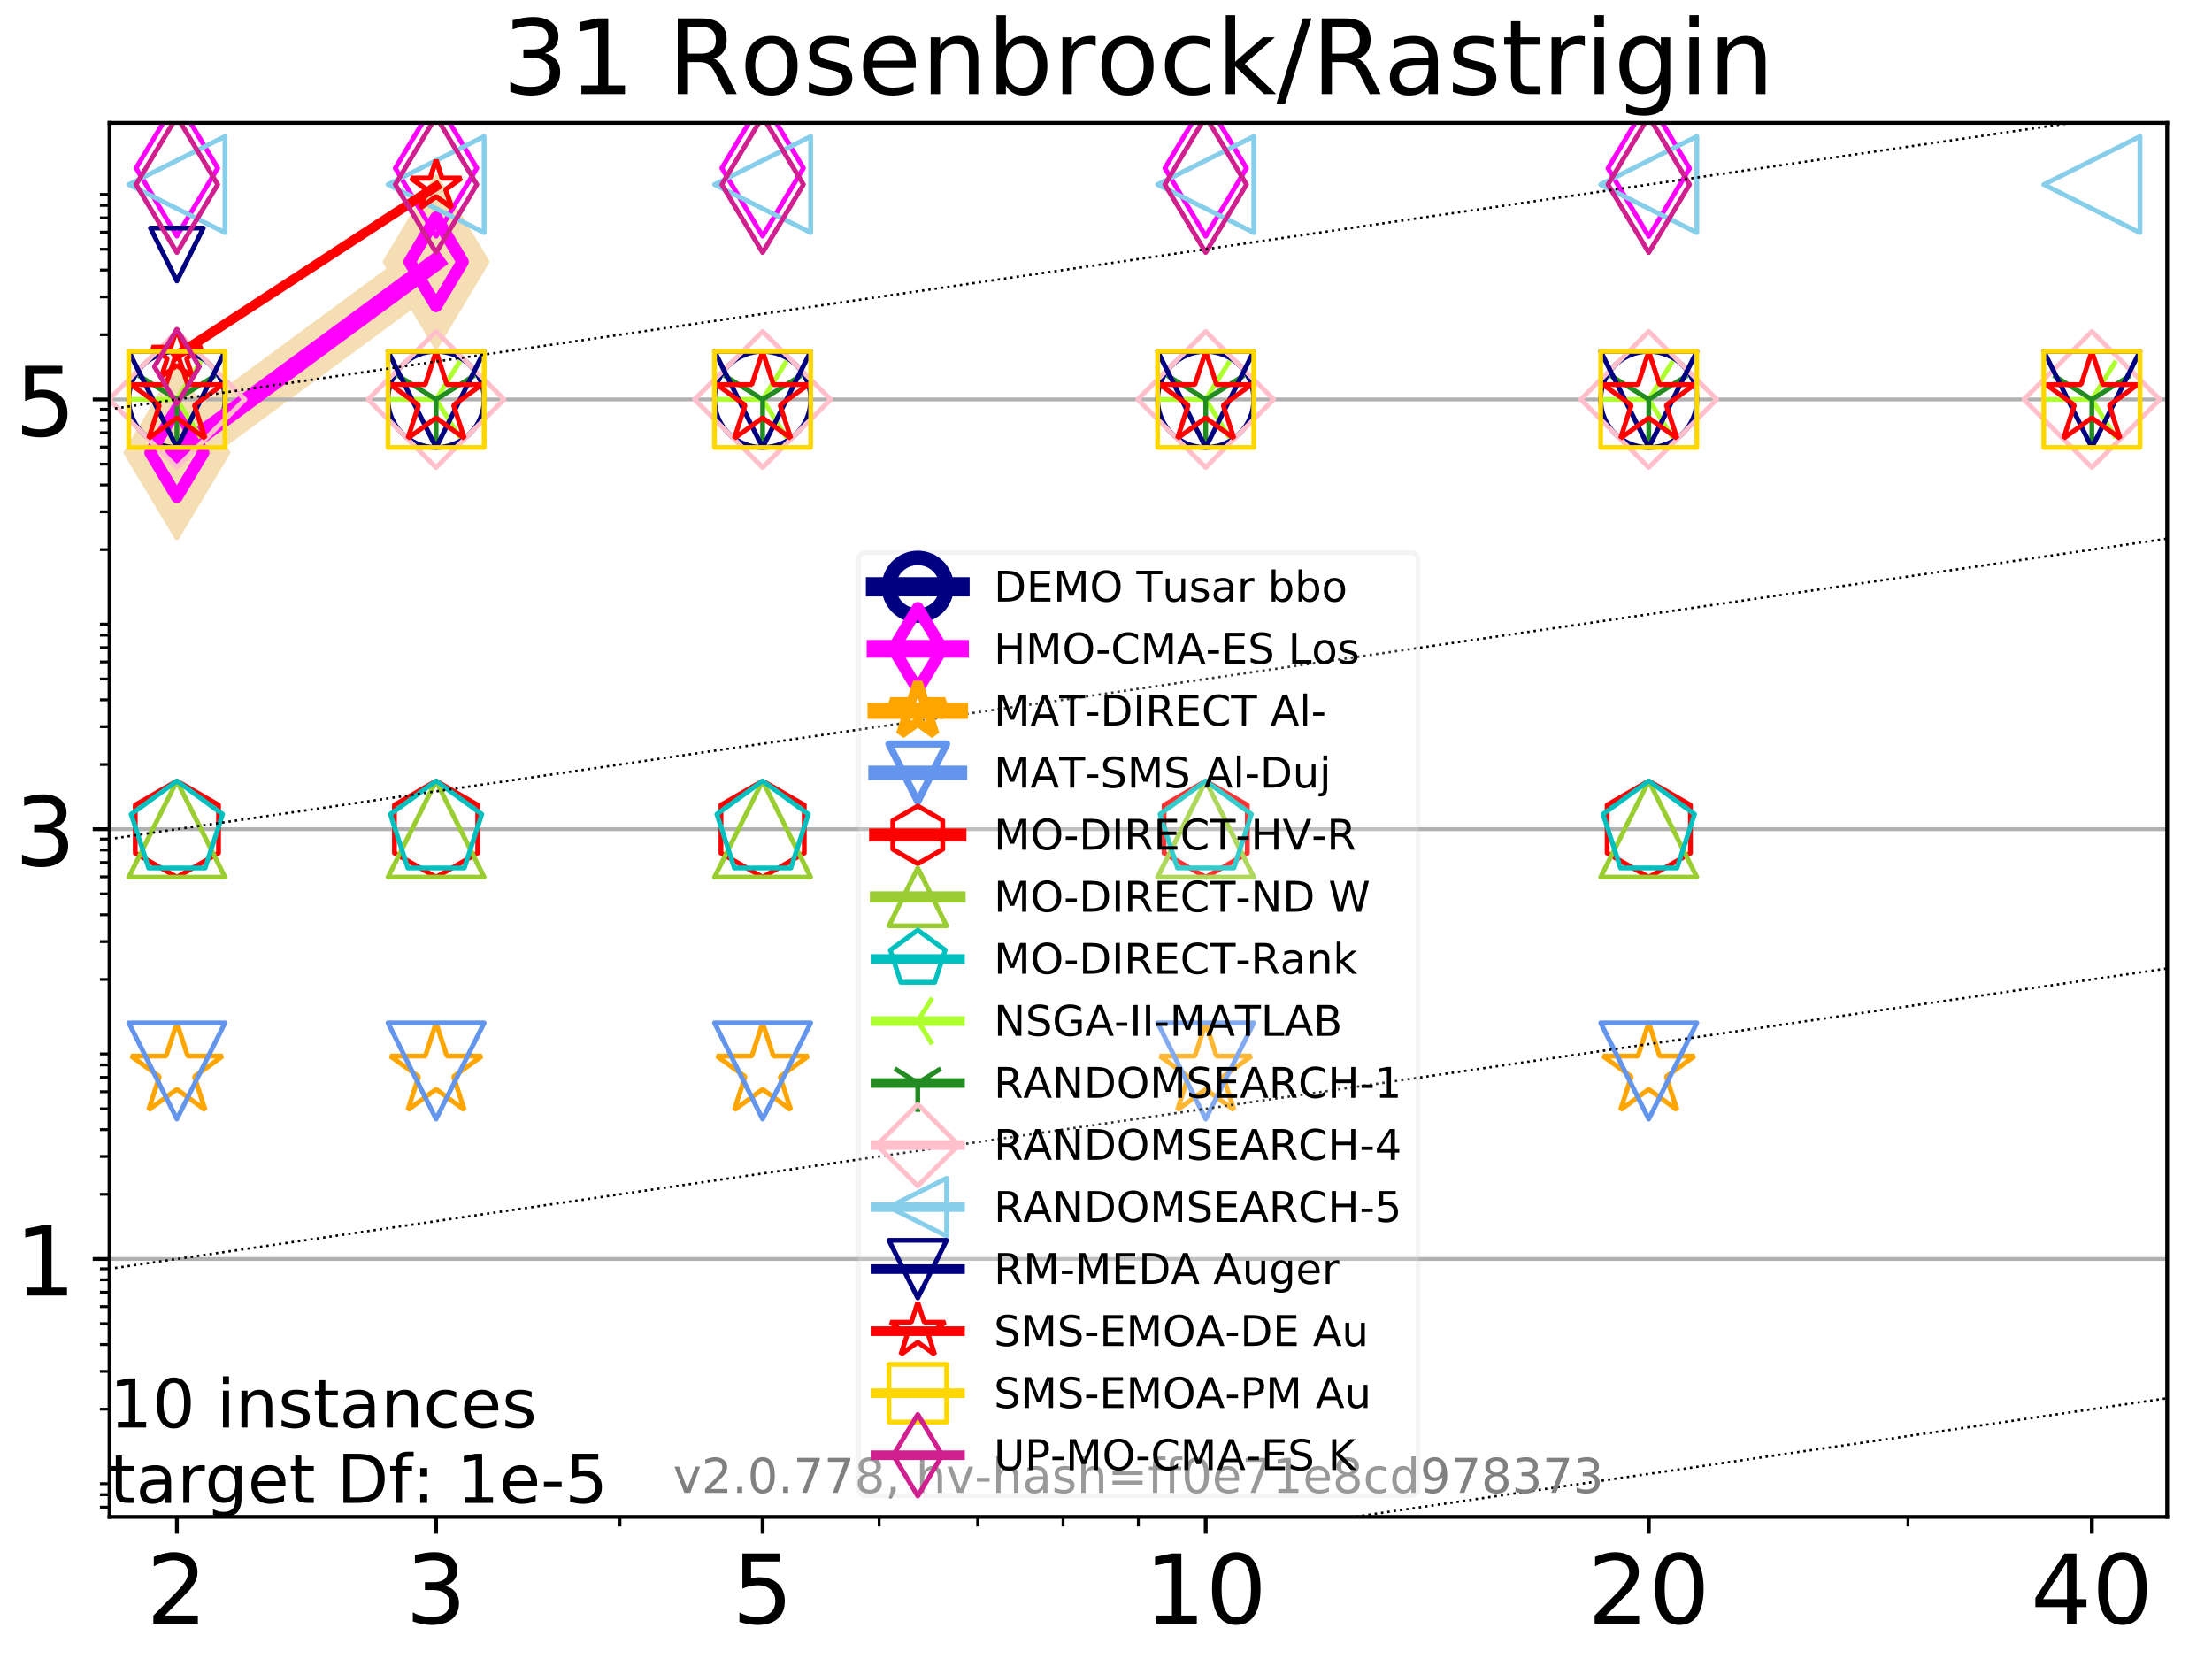 <?xml version="1.0" encoding="utf-8" standalone="no"?>
<!DOCTYPE svg PUBLIC "-//W3C//DTD SVG 1.1//EN"
  "http://www.w3.org/Graphics/SVG/1.1/DTD/svg11.dtd">
<!-- Created with matplotlib (http://matplotlib.org/) -->
<svg height="345pt" version="1.1" viewBox="0 0 460 345" width="460pt" xmlns="http://www.w3.org/2000/svg" xmlns:xlink="http://www.w3.org/1999/xlink">
 <defs>
  <style type="text/css">
*{stroke-linecap:butt;stroke-linejoin:round;}
  </style>
 </defs>
 <g id="figure_1">
  <g id="patch_1">
   <path d="M 0 345.6 
L 460.8 345.6 
L 460.8 0 
L 0 0 
z
" style="fill:#ffffff;"/>
  </g>
  <g id="axes_1">
   <g id="patch_2">
    <path d="M 22.78 315.44 
L 450.672 315.44 
L 450.672 25.56 
L 22.78 25.56 
z
" style="fill:#ffffff;"/>
   </g>
   <g id="line2d_1">
    <path clip-path="url(#p3ed9e63edb)" d="M 36.786 94.146 
L 90.685 54.444 
" style="fill:none;stroke:#f5deb3;stroke-linecap:square;stroke-width:10;"/>
    <defs>
     <path d="M -0 17.678 
L 10.607 0 
L 0 -17.678 
L -10.607 -0 
z
" id="m6d5992c924" style="stroke:#f5deb3;stroke-linejoin:miter;"/>
    </defs>
    <g clip-path="url(#p3ed9e63edb)">
     <use style="fill:#f5deb3;stroke:#f5deb3;stroke-linejoin:miter;" x="36.786" xlink:href="#m6d5992c924" y="94.146"/>
     <use style="fill:#f5deb3;stroke:#f5deb3;stroke-linejoin:miter;" x="90.685" xlink:href="#m6d5992c924" y="54.444"/>
    </g>
   </g>
   <g id="matplotlib.axis_1">
    <g id="xtick_1">
     <g id="line2d_2">
      <defs>
       <path d="M 0 0 
L 0 3.5 
" id="m1fb81085f7" style="stroke:#000000;stroke-width:0.8;"/>
      </defs>
      <g>
       <use style="stroke:#000000;stroke-width:0.8;" x="36.786" xlink:href="#m1fb81085f7" y="315.44"/>
      </g>
     </g>
     <g id="text_1">
      <!-- 2 -->
      <defs>
       <path d="M 19.188 8.297 
L 53.609 8.297 
L 53.609 0 
L 7.328 0 
L 7.328 8.297 
Q 12.938 14.109 22.625 23.891 
Q 32.328 33.688 34.812 36.531 
Q 39.547 41.844 41.422 45.531 
Q 43.312 49.219 43.312 52.781 
Q 43.312 58.594 39.234 62.25 
Q 35.156 65.922 28.609 65.922 
Q 23.969 65.922 18.812 64.312 
Q 13.672 62.703 7.812 59.422 
L 7.812 69.391 
Q 13.766 71.781 18.938 73 
Q 24.125 74.219 28.422 74.219 
Q 39.75 74.219 46.484 68.547 
Q 53.219 62.891 53.219 53.422 
Q 53.219 48.922 51.531 44.891 
Q 49.859 40.875 45.406 35.406 
Q 44.188 33.984 37.641 27.219 
Q 31.109 20.453 19.188 8.297 
z
" id="DejaVuSans-32"/>
      </defs>
      <g transform="translate(30.423 337.637)scale(0.2 -0.2)">
       <use xlink:href="#DejaVuSans-32"/>
      </g>
     </g>
    </g>
    <g id="xtick_2">
     <g id="line2d_3">
      <g>
       <use style="stroke:#000000;stroke-width:0.8;" x="90.685" xlink:href="#m1fb81085f7" y="315.44"/>
      </g>
     </g>
     <g id="text_2">
      <!-- 3 -->
      <defs>
       <path d="M 40.578 39.312 
Q 47.656 37.797 51.625 33 
Q 55.609 28.219 55.609 21.188 
Q 55.609 10.406 48.188 4.484 
Q 40.766 -1.422 27.094 -1.422 
Q 22.516 -1.422 17.656 -0.516 
Q 12.797 0.391 7.625 2.203 
L 7.625 11.719 
Q 11.719 9.328 16.594 8.109 
Q 21.484 6.891 26.812 6.891 
Q 36.078 6.891 40.938 10.547 
Q 45.797 14.203 45.797 21.188 
Q 45.797 27.641 41.281 31.266 
Q 36.766 34.906 28.719 34.906 
L 20.219 34.906 
L 20.219 43.016 
L 29.109 43.016 
Q 36.375 43.016 40.234 45.922 
Q 44.094 48.828 44.094 54.297 
Q 44.094 59.906 40.109 62.906 
Q 36.141 65.922 28.719 65.922 
Q 24.656 65.922 20.016 65.031 
Q 15.375 64.156 9.812 62.312 
L 9.812 71.094 
Q 15.438 72.656 20.344 73.438 
Q 25.25 74.219 29.594 74.219 
Q 40.828 74.219 47.359 69.109 
Q 53.906 64.016 53.906 55.328 
Q 53.906 49.266 50.438 45.094 
Q 46.969 40.922 40.578 39.312 
z
" id="DejaVuSans-33"/>
      </defs>
      <g transform="translate(84.323 337.637)scale(0.2 -0.2)">
       <use xlink:href="#DejaVuSans-33"/>
      </g>
     </g>
    </g>
    <g id="xtick_3">
     <g id="line2d_4">
      <g>
       <use style="stroke:#000000;stroke-width:0.8;" x="158.59" xlink:href="#m1fb81085f7" y="315.44"/>
      </g>
     </g>
     <g id="text_3">
      <!-- 5 -->
      <defs>
       <path d="M 10.797 72.906 
L 49.516 72.906 
L 49.516 64.594 
L 19.828 64.594 
L 19.828 46.734 
Q 21.969 47.469 24.109 47.828 
Q 26.266 48.188 28.422 48.188 
Q 40.625 48.188 47.75 41.5 
Q 54.891 34.812 54.891 23.391 
Q 54.891 11.625 47.562 5.094 
Q 40.234 -1.422 26.906 -1.422 
Q 22.312 -1.422 17.547 -0.641 
Q 12.797 0.141 7.719 1.703 
L 7.719 11.625 
Q 12.109 9.234 16.797 8.062 
Q 21.484 6.891 26.703 6.891 
Q 35.156 6.891 40.078 11.328 
Q 45.016 15.766 45.016 23.391 
Q 45.016 31 40.078 35.438 
Q 35.156 39.891 26.703 39.891 
Q 22.75 39.891 18.812 39.016 
Q 14.891 38.141 10.797 36.281 
z
" id="DejaVuSans-35"/>
      </defs>
      <g transform="translate(152.228 337.637)scale(0.2 -0.2)">
       <use xlink:href="#DejaVuSans-35"/>
      </g>
     </g>
    </g>
    <g id="xtick_4">
     <g id="line2d_5">
      <g>
       <use style="stroke:#000000;stroke-width:0.8;" x="250.732" xlink:href="#m1fb81085f7" y="315.44"/>
      </g>
     </g>
     <g id="text_4">
      <!-- 10 -->
      <defs>
       <path d="M 12.406 8.297 
L 28.516 8.297 
L 28.516 63.922 
L 10.984 60.406 
L 10.984 69.391 
L 28.422 72.906 
L 38.281 72.906 
L 38.281 8.297 
L 54.391 8.297 
L 54.391 0 
L 12.406 0 
z
" id="DejaVuSans-31"/>
       <path d="M 31.781 66.406 
Q 24.172 66.406 20.328 58.906 
Q 16.5 51.422 16.5 36.375 
Q 16.5 21.391 20.328 13.891 
Q 24.172 6.391 31.781 6.391 
Q 39.453 6.391 43.281 13.891 
Q 47.125 21.391 47.125 36.375 
Q 47.125 51.422 43.281 58.906 
Q 39.453 66.406 31.781 66.406 
z
M 31.781 74.219 
Q 44.047 74.219 50.516 64.516 
Q 56.984 54.828 56.984 36.375 
Q 56.984 17.969 50.516 8.266 
Q 44.047 -1.422 31.781 -1.422 
Q 19.531 -1.422 13.062 8.266 
Q 6.594 17.969 6.594 36.375 
Q 6.594 54.828 13.062 64.516 
Q 19.531 74.219 31.781 74.219 
z
" id="DejaVuSans-30"/>
      </defs>
      <g transform="translate(238.007 337.637)scale(0.2 -0.2)">
       <use xlink:href="#DejaVuSans-31"/>
       <use x="63.623" xlink:href="#DejaVuSans-30"/>
      </g>
     </g>
    </g>
    <g id="xtick_5">
     <g id="line2d_6">
      <g>
       <use style="stroke:#000000;stroke-width:0.8;" x="342.873" xlink:href="#m1fb81085f7" y="315.44"/>
      </g>
     </g>
     <g id="text_5">
      <!-- 20 -->
      <g transform="translate(330.148 337.637)scale(0.2 -0.2)">
       <use xlink:href="#DejaVuSans-32"/>
       <use x="63.623" xlink:href="#DejaVuSans-30"/>
      </g>
     </g>
    </g>
    <g id="xtick_6">
     <g id="line2d_7">
      <g>
       <use style="stroke:#000000;stroke-width:0.8;" x="435.015" xlink:href="#m1fb81085f7" y="315.44"/>
      </g>
     </g>
     <g id="text_6">
      <!-- 40 -->
      <defs>
       <path d="M 37.797 64.312 
L 12.891 25.391 
L 37.797 25.391 
z
M 35.203 72.906 
L 47.609 72.906 
L 47.609 25.391 
L 58.016 25.391 
L 58.016 17.188 
L 47.609 17.188 
L 47.609 0 
L 37.797 0 
L 37.797 17.188 
L 4.891 17.188 
L 4.891 26.703 
z
" id="DejaVuSans-34"/>
      </defs>
      <g transform="translate(422.29 337.637)scale(0.2 -0.2)">
       <use xlink:href="#DejaVuSans-34"/>
       <use x="63.623" xlink:href="#DejaVuSans-30"/>
      </g>
     </g>
    </g>
    <g id="xtick_7">
     <g id="line2d_8">
      <defs>
       <path d="M 0 0 
L 0 2 
" id="mb44e90ed07" style="stroke:#000000;stroke-width:0.6;"/>
      </defs>
      <g>
       <use style="stroke:#000000;stroke-width:0.6;" x="36.786" xlink:href="#mb44e90ed07" y="315.44"/>
      </g>
     </g>
    </g>
    <g id="xtick_8">
     <g id="line2d_9">
      <g>
       <use style="stroke:#000000;stroke-width:0.6;" x="90.685" xlink:href="#mb44e90ed07" y="315.44"/>
      </g>
     </g>
    </g>
    <g id="xtick_9">
     <g id="line2d_10">
      <g>
       <use style="stroke:#000000;stroke-width:0.6;" x="128.927" xlink:href="#mb44e90ed07" y="315.44"/>
      </g>
     </g>
    </g>
    <g id="xtick_10">
     <g id="line2d_11">
      <g>
       <use style="stroke:#000000;stroke-width:0.6;" x="158.59" xlink:href="#mb44e90ed07" y="315.44"/>
      </g>
     </g>
    </g>
    <g id="xtick_11">
     <g id="line2d_12">
      <g>
       <use style="stroke:#000000;stroke-width:0.6;" x="182.827" xlink:href="#mb44e90ed07" y="315.44"/>
      </g>
     </g>
    </g>
    <g id="xtick_12">
     <g id="line2d_13">
      <g>
       <use style="stroke:#000000;stroke-width:0.6;" x="203.318" xlink:href="#mb44e90ed07" y="315.44"/>
      </g>
     </g>
    </g>
    <g id="xtick_13">
     <g id="line2d_14">
      <g>
       <use style="stroke:#000000;stroke-width:0.6;" x="221.069" xlink:href="#mb44e90ed07" y="315.44"/>
      </g>
     </g>
    </g>
    <g id="xtick_14">
     <g id="line2d_15">
      <g>
       <use style="stroke:#000000;stroke-width:0.6;" x="236.726" xlink:href="#mb44e90ed07" y="315.44"/>
      </g>
     </g>
    </g>
    <g id="xtick_15">
     <g id="line2d_16">
      <g>
       <use style="stroke:#000000;stroke-width:0.6;" x="342.873" xlink:href="#mb44e90ed07" y="315.44"/>
      </g>
     </g>
    </g>
    <g id="xtick_16">
     <g id="line2d_17">
      <g>
       <use style="stroke:#000000;stroke-width:0.6;" x="396.773" xlink:href="#mb44e90ed07" y="315.44"/>
      </g>
     </g>
    </g>
    <g id="xtick_17">
     <g id="line2d_18">
      <g>
       <use style="stroke:#000000;stroke-width:0.6;" x="435.015" xlink:href="#mb44e90ed07" y="315.44"/>
      </g>
     </g>
    </g>
   </g>
   <g id="matplotlib.axis_2">
    <g id="ytick_1">
     <g id="line2d_19">
      <path clip-path="url(#p3ed9e63edb)" d="M 22.78 261.815 
L 450.672 261.815 
" style="fill:none;stroke:#b0b0b0;stroke-linecap:square;stroke-width:0.8;"/>
     </g>
     <g id="line2d_20">
      <defs>
       <path d="M 0 0 
L -3.5 0 
" id="mf5d240bd0f" style="stroke:#000000;stroke-width:0.8;"/>
      </defs>
      <g>
       <use style="stroke:#000000;stroke-width:0.8;" x="22.78" xlink:href="#mf5d240bd0f" y="261.815"/>
      </g>
     </g>
     <g id="text_7">
      <!-- 1 -->
      <g transform="translate(3.055 269.414)scale(0.2 -0.2)">
       <use xlink:href="#DejaVuSans-31"/>
      </g>
     </g>
    </g>
    <g id="ytick_2">
     <g id="line2d_21">
      <path clip-path="url(#p3ed9e63edb)" d="M 22.78 172.44 
L 450.672 172.44 
" style="fill:none;stroke:#b0b0b0;stroke-linecap:square;stroke-width:0.8;"/>
     </g>
     <g id="line2d_22">
      <g>
       <use style="stroke:#000000;stroke-width:0.8;" x="22.78" xlink:href="#mf5d240bd0f" y="172.44"/>
      </g>
     </g>
     <g id="text_8">
      <!-- 3 -->
      <g transform="translate(3.055 180.039)scale(0.2 -0.2)">
       <use xlink:href="#DejaVuSans-33"/>
      </g>
     </g>
    </g>
    <g id="ytick_3">
     <g id="line2d_23">
      <path clip-path="url(#p3ed9e63edb)" d="M 22.78 83.066 
L 450.672 83.066 
" style="fill:none;stroke:#b0b0b0;stroke-linecap:square;stroke-width:0.8;"/>
     </g>
     <g id="line2d_24">
      <g>
       <use style="stroke:#000000;stroke-width:0.8;" x="22.78" xlink:href="#mf5d240bd0f" y="83.066"/>
      </g>
     </g>
     <g id="text_9">
      <!-- 5 -->
      <g transform="translate(3.055 90.664)scale(0.2 -0.2)">
       <use xlink:href="#DejaVuSans-35"/>
      </g>
     </g>
    </g>
    <g id="ytick_4">
     <g id="line2d_25">
      <defs>
       <path d="M 0 0 
L -2 0 
" id="m1d4cb6e144" style="stroke:#000000;stroke-width:0.6;"/>
      </defs>
      <g>
       <use style="stroke:#000000;stroke-width:0.6;" x="22.78" xlink:href="#m1d4cb6e144" y="313.425"/>
      </g>
     </g>
    </g>
    <g id="ytick_5">
     <g id="line2d_26">
      <g>
       <use style="stroke:#000000;stroke-width:0.6;" x="22.78" xlink:href="#m1d4cb6e144" y="310.833"/>
      </g>
     </g>
    </g>
    <g id="ytick_6">
     <g id="line2d_27">
      <g>
       <use style="stroke:#000000;stroke-width:0.6;" x="22.78" xlink:href="#m1d4cb6e144" y="308.547"/>
      </g>
     </g>
    </g>
    <g id="ytick_7">
     <g id="line2d_28">
      <g>
       <use style="stroke:#000000;stroke-width:0.6;" x="22.78" xlink:href="#m1d4cb6e144" y="293.05"/>
      </g>
     </g>
    </g>
    <g id="ytick_8">
     <g id="line2d_29">
      <g>
       <use style="stroke:#000000;stroke-width:0.6;" x="22.78" xlink:href="#m1d4cb6e144" y="285.181"/>
      </g>
     </g>
    </g>
    <g id="ytick_9">
     <g id="line2d_30">
      <g>
       <use style="stroke:#000000;stroke-width:0.6;" x="22.78" xlink:href="#m1d4cb6e144" y="279.598"/>
      </g>
     </g>
    </g>
    <g id="ytick_10">
     <g id="line2d_31">
      <g>
       <use style="stroke:#000000;stroke-width:0.6;" x="22.78" xlink:href="#m1d4cb6e144" y="275.267"/>
      </g>
     </g>
    </g>
    <g id="ytick_11">
     <g id="line2d_32">
      <g>
       <use style="stroke:#000000;stroke-width:0.6;" x="22.78" xlink:href="#m1d4cb6e144" y="271.729"/>
      </g>
     </g>
    </g>
    <g id="ytick_12">
     <g id="line2d_33">
      <g>
       <use style="stroke:#000000;stroke-width:0.6;" x="22.78" xlink:href="#m1d4cb6e144" y="268.737"/>
      </g>
     </g>
    </g>
    <g id="ytick_13">
     <g id="line2d_34">
      <g>
       <use style="stroke:#000000;stroke-width:0.6;" x="22.78" xlink:href="#m1d4cb6e144" y="266.146"/>
      </g>
     </g>
    </g>
    <g id="ytick_14">
     <g id="line2d_35">
      <g>
       <use style="stroke:#000000;stroke-width:0.6;" x="22.78" xlink:href="#m1d4cb6e144" y="263.86"/>
      </g>
     </g>
    </g>
    <g id="ytick_15">
     <g id="line2d_36">
      <g>
       <use style="stroke:#000000;stroke-width:0.6;" x="22.78" xlink:href="#m1d4cb6e144" y="248.363"/>
      </g>
     </g>
    </g>
    <g id="ytick_16">
     <g id="line2d_37">
      <g>
       <use style="stroke:#000000;stroke-width:0.6;" x="22.78" xlink:href="#m1d4cb6e144" y="240.494"/>
      </g>
     </g>
    </g>
    <g id="ytick_17">
     <g id="line2d_38">
      <g>
       <use style="stroke:#000000;stroke-width:0.6;" x="22.78" xlink:href="#m1d4cb6e144" y="234.911"/>
      </g>
     </g>
    </g>
    <g id="ytick_18">
     <g id="line2d_39">
      <g>
       <use style="stroke:#000000;stroke-width:0.6;" x="22.78" xlink:href="#m1d4cb6e144" y="230.58"/>
      </g>
     </g>
    </g>
    <g id="ytick_19">
     <g id="line2d_40">
      <g>
       <use style="stroke:#000000;stroke-width:0.6;" x="22.78" xlink:href="#m1d4cb6e144" y="227.042"/>
      </g>
     </g>
    </g>
    <g id="ytick_20">
     <g id="line2d_41">
      <g>
       <use style="stroke:#000000;stroke-width:0.6;" x="22.78" xlink:href="#m1d4cb6e144" y="224.05"/>
      </g>
     </g>
    </g>
    <g id="ytick_21">
     <g id="line2d_42">
      <g>
       <use style="stroke:#000000;stroke-width:0.6;" x="22.78" xlink:href="#m1d4cb6e144" y="221.458"/>
      </g>
     </g>
    </g>
    <g id="ytick_22">
     <g id="line2d_43">
      <g>
       <use style="stroke:#000000;stroke-width:0.6;" x="22.78" xlink:href="#m1d4cb6e144" y="219.173"/>
      </g>
     </g>
    </g>
    <g id="ytick_23">
     <g id="line2d_44">
      <g>
       <use style="stroke:#000000;stroke-width:0.6;" x="22.78" xlink:href="#m1d4cb6e144" y="203.676"/>
      </g>
     </g>
    </g>
    <g id="ytick_24">
     <g id="line2d_45">
      <g>
       <use style="stroke:#000000;stroke-width:0.6;" x="22.78" xlink:href="#m1d4cb6e144" y="195.807"/>
      </g>
     </g>
    </g>
    <g id="ytick_25">
     <g id="line2d_46">
      <g>
       <use style="stroke:#000000;stroke-width:0.6;" x="22.78" xlink:href="#m1d4cb6e144" y="190.223"/>
      </g>
     </g>
    </g>
    <g id="ytick_26">
     <g id="line2d_47">
      <g>
       <use style="stroke:#000000;stroke-width:0.6;" x="22.78" xlink:href="#m1d4cb6e144" y="185.893"/>
      </g>
     </g>
    </g>
    <g id="ytick_27">
     <g id="line2d_48">
      <g>
       <use style="stroke:#000000;stroke-width:0.6;" x="22.78" xlink:href="#m1d4cb6e144" y="182.354"/>
      </g>
     </g>
    </g>
    <g id="ytick_28">
     <g id="line2d_49">
      <g>
       <use style="stroke:#000000;stroke-width:0.6;" x="22.78" xlink:href="#m1d4cb6e144" y="179.363"/>
      </g>
     </g>
    </g>
    <g id="ytick_29">
     <g id="line2d_50">
      <g>
       <use style="stroke:#000000;stroke-width:0.6;" x="22.78" xlink:href="#m1d4cb6e144" y="176.771"/>
      </g>
     </g>
    </g>
    <g id="ytick_30">
     <g id="line2d_51">
      <g>
       <use style="stroke:#000000;stroke-width:0.6;" x="22.78" xlink:href="#m1d4cb6e144" y="174.485"/>
      </g>
     </g>
    </g>
    <g id="ytick_31">
     <g id="line2d_52">
      <g>
       <use style="stroke:#000000;stroke-width:0.6;" x="22.78" xlink:href="#m1d4cb6e144" y="158.988"/>
      </g>
     </g>
    </g>
    <g id="ytick_32">
     <g id="line2d_53">
      <g>
       <use style="stroke:#000000;stroke-width:0.6;" x="22.78" xlink:href="#m1d4cb6e144" y="151.119"/>
      </g>
     </g>
    </g>
    <g id="ytick_33">
     <g id="line2d_54">
      <g>
       <use style="stroke:#000000;stroke-width:0.6;" x="22.78" xlink:href="#m1d4cb6e144" y="145.536"/>
      </g>
     </g>
    </g>
    <g id="ytick_34">
     <g id="line2d_55">
      <g>
       <use style="stroke:#000000;stroke-width:0.6;" x="22.78" xlink:href="#m1d4cb6e144" y="141.205"/>
      </g>
     </g>
    </g>
    <g id="ytick_35">
     <g id="line2d_56">
      <g>
       <use style="stroke:#000000;stroke-width:0.6;" x="22.78" xlink:href="#m1d4cb6e144" y="137.667"/>
      </g>
     </g>
    </g>
    <g id="ytick_36">
     <g id="line2d_57">
      <g>
       <use style="stroke:#000000;stroke-width:0.6;" x="22.78" xlink:href="#m1d4cb6e144" y="134.675"/>
      </g>
     </g>
    </g>
    <g id="ytick_37">
     <g id="line2d_58">
      <g>
       <use style="stroke:#000000;stroke-width:0.6;" x="22.78" xlink:href="#m1d4cb6e144" y="132.084"/>
      </g>
     </g>
    </g>
    <g id="ytick_38">
     <g id="line2d_59">
      <g>
       <use style="stroke:#000000;stroke-width:0.6;" x="22.78" xlink:href="#m1d4cb6e144" y="129.798"/>
      </g>
     </g>
    </g>
    <g id="ytick_39">
     <g id="line2d_60">
      <g>
       <use style="stroke:#000000;stroke-width:0.6;" x="22.78" xlink:href="#m1d4cb6e144" y="114.301"/>
      </g>
     </g>
    </g>
    <g id="ytick_40">
     <g id="line2d_61">
      <g>
       <use style="stroke:#000000;stroke-width:0.6;" x="22.78" xlink:href="#m1d4cb6e144" y="106.432"/>
      </g>
     </g>
    </g>
    <g id="ytick_41">
     <g id="line2d_62">
      <g>
       <use style="stroke:#000000;stroke-width:0.6;" x="22.78" xlink:href="#m1d4cb6e144" y="100.849"/>
      </g>
     </g>
    </g>
    <g id="ytick_42">
     <g id="line2d_63">
      <g>
       <use style="stroke:#000000;stroke-width:0.6;" x="22.78" xlink:href="#m1d4cb6e144" y="96.518"/>
      </g>
     </g>
    </g>
    <g id="ytick_43">
     <g id="line2d_64">
      <g>
       <use style="stroke:#000000;stroke-width:0.6;" x="22.78" xlink:href="#m1d4cb6e144" y="92.98"/>
      </g>
     </g>
    </g>
    <g id="ytick_44">
     <g id="line2d_65">
      <g>
       <use style="stroke:#000000;stroke-width:0.6;" x="22.78" xlink:href="#m1d4cb6e144" y="89.988"/>
      </g>
     </g>
    </g>
    <g id="ytick_45">
     <g id="line2d_66">
      <g>
       <use style="stroke:#000000;stroke-width:0.6;" x="22.78" xlink:href="#m1d4cb6e144" y="87.396"/>
      </g>
     </g>
    </g>
    <g id="ytick_46">
     <g id="line2d_67">
      <g>
       <use style="stroke:#000000;stroke-width:0.6;" x="22.78" xlink:href="#m1d4cb6e144" y="85.111"/>
      </g>
     </g>
    </g>
    <g id="ytick_47">
     <g id="line2d_68">
      <g>
       <use style="stroke:#000000;stroke-width:0.6;" x="22.78" xlink:href="#m1d4cb6e144" y="69.614"/>
      </g>
     </g>
    </g>
    <g id="ytick_48">
     <g id="line2d_69">
      <g>
       <use style="stroke:#000000;stroke-width:0.6;" x="22.78" xlink:href="#m1d4cb6e144" y="61.744"/>
      </g>
     </g>
    </g>
    <g id="ytick_49">
     <g id="line2d_70">
      <g>
       <use style="stroke:#000000;stroke-width:0.6;" x="22.78" xlink:href="#m1d4cb6e144" y="56.161"/>
      </g>
     </g>
    </g>
    <g id="ytick_50">
     <g id="line2d_71">
      <g>
       <use style="stroke:#000000;stroke-width:0.6;" x="22.78" xlink:href="#m1d4cb6e144" y="51.831"/>
      </g>
     </g>
    </g>
    <g id="ytick_51">
     <g id="line2d_72">
      <g>
       <use style="stroke:#000000;stroke-width:0.6;" x="22.78" xlink:href="#m1d4cb6e144" y="48.292"/>
      </g>
     </g>
    </g>
    <g id="ytick_52">
     <g id="line2d_73">
      <g>
       <use style="stroke:#000000;stroke-width:0.6;" x="22.78" xlink:href="#m1d4cb6e144" y="45.301"/>
      </g>
     </g>
    </g>
    <g id="ytick_53">
     <g id="line2d_74">
      <g>
       <use style="stroke:#000000;stroke-width:0.6;" x="22.78" xlink:href="#m1d4cb6e144" y="42.709"/>
      </g>
     </g>
    </g>
    <g id="ytick_54">
     <g id="line2d_75">
      <g>
       <use style="stroke:#000000;stroke-width:0.6;" x="22.78" xlink:href="#m1d4cb6e144" y="40.423"/>
      </g>
     </g>
    </g>
   </g>
   <g id="line2d_76"/>
   <g id="line2d_77">
    <defs>
     <path d="M 0 10 
C 2.652 10 5.196 8.946 7.071 7.071 
C 8.946 5.196 10 2.652 10 0 
C 10 -2.652 8.946 -5.196 7.071 -7.071 
C 5.196 -8.946 2.652 -10 0 -10 
C -2.652 -10 -5.196 -8.946 -7.071 -7.071 
C -8.946 -5.196 -10 -2.652 -10 0 
C -10 2.652 -8.946 5.196 -7.071 7.071 
C -5.196 8.946 -2.652 10 0 10 
z
" id="m3bf384de5f" style="stroke:#000080;"/>
    </defs>
    <g clip-path="url(#p3ed9e63edb)">
     <use style="fill:none;stroke:#000080;" x="36.786" xlink:href="#m3bf384de5f" y="83.063"/>
     <use style="fill:none;stroke:#000080;" x="90.685" xlink:href="#m3bf384de5f" y="83.061"/>
     <use style="fill:none;stroke:#000080;" x="158.59" xlink:href="#m3bf384de5f" y="83.066"/>
     <use style="fill:none;stroke:#000080;" x="250.732" xlink:href="#m3bf384de5f" y="83.065"/>
     <use style="fill:none;stroke:#000080;" x="342.873" xlink:href="#m3bf384de5f" y="83.066"/>
    </g>
   </g>
   <g id="line2d_78">
    <path clip-path="url(#p3ed9e63edb)" d="M 36.786 94.146 
L 90.685 54.444 
" style="fill:none;stroke:#ff00ff;stroke-linecap:square;stroke-width:3.667;"/>
    <defs>
     <path d="M -0 9.192 
L 5.515 0 
L 0 -9.192 
L -5.515 -0 
z
" id="m709f60087b" style="stroke:#ff00ff;stroke-linejoin:miter;stroke-width:2.5;"/>
    </defs>
    <g clip-path="url(#p3ed9e63edb)">
     <use style="fill:none;stroke:#ff00ff;stroke-linejoin:miter;stroke-width:2.5;" x="36.786" xlink:href="#m709f60087b" y="94.146"/>
     <use style="fill:none;stroke:#ff00ff;stroke-linejoin:miter;stroke-width:2.5;" x="90.685" xlink:href="#m709f60087b" y="54.444"/>
    </g>
   </g>
   <g id="line2d_79">
    <path clip-path="url(#p3ed9e63edb)" d="M 90.685 54.444 
" style="fill:none;stroke:#ff00ff;stroke-linecap:square;stroke-width:3.667;"/>
    <g clip-path="url(#p3ed9e63edb)">
     <use style="fill:none;stroke:#ff00ff;stroke-linejoin:miter;stroke-width:2.5;" x="90.685" xlink:href="#m709f60087b" y="54.444"/>
    </g>
   </g>
   <g id="line2d_80"/>
   <g id="line2d_81">
    <defs>
     <path d="M -0 14.142 
L 8.485 0 
L -0 -14.142 
L -8.485 -0 
z
" id="m2e601b2b8b" style="stroke:#ff00ff;stroke-linejoin:miter;"/>
    </defs>
    <g clip-path="url(#p3ed9e63edb)">
     <use style="fill:none;stroke:#ff00ff;stroke-linejoin:miter;" x="36.786" xlink:href="#m2e601b2b8b" y="34.948"/>
     <use style="fill:none;stroke:#ff00ff;stroke-linejoin:miter;" x="90.685" xlink:href="#m2e601b2b8b" y="34.97"/>
     <use style="fill:none;stroke:#ff00ff;stroke-linejoin:miter;" x="158.59" xlink:href="#m2e601b2b8b" y="34.955"/>
     <use style="fill:none;stroke:#ff00ff;stroke-linejoin:miter;" x="250.732" xlink:href="#m2e601b2b8b" y="34.981"/>
     <use style="fill:none;stroke:#ff00ff;stroke-linejoin:miter;" x="342.873" xlink:href="#m2e601b2b8b" y="35.011"/>
    </g>
   </g>
   <g id="line2d_82"/>
   <g id="line2d_83">
    <defs>
     <path d="M 0 -10 
L -2.245 -3.09 
L -9.511 -3.09 
L -3.633 1.18 
L -5.878 8.09 
L -0 3.82 
L 5.878 8.09 
L 3.633 1.18 
L 9.511 -3.09 
L 2.245 -3.09 
z
" id="m1cb565191b" style="stroke:#ffa500;stroke-linejoin:bevel;"/>
    </defs>
    <g clip-path="url(#p3ed9e63edb)">
     <use style="fill:none;stroke:#ffa500;stroke-linejoin:bevel;" x="36.786" xlink:href="#m1cb565191b" y="222.711"/>
     <use style="fill:none;stroke:#ffa500;stroke-linejoin:bevel;" x="90.685" xlink:href="#m1cb565191b" y="222.711"/>
     <use style="fill:none;stroke:#ffa500;stroke-linejoin:bevel;" x="158.59" xlink:href="#m1cb565191b" y="222.711"/>
     <use style="fill:none;stroke:#ffa500;stroke-linejoin:bevel;" x="250.732" xlink:href="#m1cb565191b" y="222.711"/>
     <use style="fill:none;stroke:#ffa500;stroke-linejoin:bevel;" x="342.873" xlink:href="#m1cb565191b" y="222.711"/>
    </g>
   </g>
   <g id="line2d_84"/>
   <g id="line2d_85">
    <defs>
     <path d="M -0 10 
L 10 -10 
L -10 -10 
z
" id="mdf6bc882d2" style="stroke:#6495ed;stroke-linejoin:miter;"/>
    </defs>
    <g clip-path="url(#p3ed9e63edb)">
     <use style="fill:none;stroke:#6495ed;stroke-linejoin:miter;" x="36.786" xlink:href="#mdf6bc882d2" y="222.711"/>
     <use style="fill:none;stroke:#6495ed;stroke-linejoin:miter;" x="90.685" xlink:href="#mdf6bc882d2" y="222.711"/>
     <use style="fill:none;stroke:#6495ed;stroke-linejoin:miter;" x="158.59" xlink:href="#mdf6bc882d2" y="222.711"/>
     <use style="fill:none;stroke:#6495ed;stroke-linejoin:miter;" x="250.732" xlink:href="#mdf6bc882d2" y="222.711"/>
     <use style="fill:none;stroke:#6495ed;stroke-linejoin:miter;" x="342.873" xlink:href="#mdf6bc882d2" y="222.711"/>
    </g>
   </g>
   <g id="line2d_86"/>
   <g id="line2d_87">
    <defs>
     <path d="M 0 -10 
L -8.66 -5 
L -8.66 5 
L -0 10 
L 8.66 5 
L 8.66 -5 
z
" id="m7b752ece6b" style="stroke:#ff0000;stroke-linejoin:miter;"/>
    </defs>
    <g clip-path="url(#p3ed9e63edb)">
     <use style="fill:none;stroke:#ff0000;stroke-linejoin:miter;" x="36.786" xlink:href="#m7b752ece6b" y="172.411"/>
     <use style="fill:none;stroke:#ff0000;stroke-linejoin:miter;" x="90.685" xlink:href="#m7b752ece6b" y="172.408"/>
     <use style="fill:none;stroke:#ff0000;stroke-linejoin:miter;" x="158.59" xlink:href="#m7b752ece6b" y="172.406"/>
     <use style="fill:none;stroke:#ff0000;stroke-linejoin:miter;" x="250.732" xlink:href="#m7b752ece6b" y="172.423"/>
     <use style="fill:none;stroke:#ff0000;stroke-linejoin:miter;" x="342.873" xlink:href="#m7b752ece6b" y="172.41"/>
    </g>
   </g>
   <g id="line2d_88"/>
   <g id="line2d_89">
    <defs>
     <path d="M 0 -10 
L -10 10 
L 10 10 
z
" id="m5d70a41494" style="stroke:#9acd32;stroke-linejoin:miter;"/>
    </defs>
    <g clip-path="url(#p3ed9e63edb)">
     <use style="fill:none;stroke:#9acd32;stroke-linejoin:miter;" x="36.786" xlink:href="#m5d70a41494" y="172.411"/>
     <use style="fill:none;stroke:#9acd32;stroke-linejoin:miter;" x="90.685" xlink:href="#m5d70a41494" y="172.408"/>
     <use style="fill:none;stroke:#9acd32;stroke-linejoin:miter;" x="158.59" xlink:href="#m5d70a41494" y="172.406"/>
     <use style="fill:none;stroke:#9acd32;stroke-linejoin:miter;" x="250.732" xlink:href="#m5d70a41494" y="172.408"/>
     <use style="fill:none;stroke:#9acd32;stroke-linejoin:miter;" x="342.873" xlink:href="#m5d70a41494" y="172.408"/>
    </g>
   </g>
   <g id="line2d_90"/>
   <g id="line2d_91">
    <defs>
     <path d="M 0 -10 
L -9.511 -3.09 
L -5.878 8.09 
L 5.878 8.09 
L 9.511 -3.09 
z
" id="m3cfe0c0d2e" style="stroke:#00bfbf;stroke-linejoin:miter;"/>
    </defs>
    <g clip-path="url(#p3ed9e63edb)">
     <use style="fill:none;stroke:#00bfbf;stroke-linejoin:miter;" x="36.786" xlink:href="#m3cfe0c0d2e" y="172.411"/>
     <use style="fill:none;stroke:#00bfbf;stroke-linejoin:miter;" x="90.685" xlink:href="#m3cfe0c0d2e" y="172.408"/>
     <use style="fill:none;stroke:#00bfbf;stroke-linejoin:miter;" x="158.59" xlink:href="#m3cfe0c0d2e" y="172.406"/>
     <use style="fill:none;stroke:#00bfbf;stroke-linejoin:miter;" x="250.732" xlink:href="#m3cfe0c0d2e" y="172.404"/>
     <use style="fill:none;stroke:#00bfbf;stroke-linejoin:miter;" x="342.873" xlink:href="#m3cfe0c0d2e" y="172.403"/>
    </g>
   </g>
   <g id="line2d_92"/>
   <g id="line2d_93">
    <defs>
     <path d="M 0 0 
L -10 -0 
M 0 0 
L 5 8 
M 0 0 
L 5 -8 
" id="m95674b166b" style="stroke:#adff2f;"/>
    </defs>
    <g clip-path="url(#p3ed9e63edb)">
     <use style="fill:none;stroke:#adff2f;" x="36.786" xlink:href="#m95674b166b" y="83.054"/>
     <use style="fill:none;stroke:#adff2f;" x="90.685" xlink:href="#m95674b166b" y="83.058"/>
     <use style="fill:none;stroke:#adff2f;" x="158.59" xlink:href="#m95674b166b" y="83.06"/>
     <use style="fill:none;stroke:#adff2f;" x="250.732" xlink:href="#m95674b166b" y="83.063"/>
     <use style="fill:none;stroke:#adff2f;" x="342.873" xlink:href="#m95674b166b" y="83.065"/>
     <use style="fill:none;stroke:#adff2f;" x="435.015" xlink:href="#m95674b166b" y="83.065"/>
    </g>
   </g>
   <g id="line2d_94"/>
   <g id="line2d_95">
    <defs>
     <path d="M 0 0 
L 0 10 
M 0 0 
L 8 -5 
M 0 0 
L -8 -5 
" id="mc828ff6a84" style="stroke:#228b22;"/>
    </defs>
    <g clip-path="url(#p3ed9e63edb)">
     <use style="fill:none;stroke:#228b22;" x="36.786" xlink:href="#mc828ff6a84" y="83.066"/>
     <use style="fill:none;stroke:#228b22;" x="90.685" xlink:href="#mc828ff6a84" y="83.066"/>
     <use style="fill:none;stroke:#228b22;" x="158.59" xlink:href="#mc828ff6a84" y="83.066"/>
     <use style="fill:none;stroke:#228b22;" x="250.732" xlink:href="#mc828ff6a84" y="83.066"/>
     <use style="fill:none;stroke:#228b22;" x="342.873" xlink:href="#mc828ff6a84" y="83.066"/>
     <use style="fill:none;stroke:#228b22;" x="435.015" xlink:href="#mc828ff6a84" y="83.066"/>
    </g>
   </g>
   <g id="line2d_96"/>
   <g id="line2d_97">
    <defs>
     <path d="M -0 14.142 
L 14.142 0 
L 0 -14.142 
L -14.142 -0 
z
" id="m06855f6fb8" style="stroke:#ffc0cb;stroke-linejoin:miter;"/>
    </defs>
    <g clip-path="url(#p3ed9e63edb)">
     <use style="fill:none;stroke:#ffc0cb;stroke-linejoin:miter;" x="36.786" xlink:href="#m06855f6fb8" y="83.066"/>
     <use style="fill:none;stroke:#ffc0cb;stroke-linejoin:miter;" x="90.685" xlink:href="#m06855f6fb8" y="83.066"/>
     <use style="fill:none;stroke:#ffc0cb;stroke-linejoin:miter;" x="158.59" xlink:href="#m06855f6fb8" y="83.066"/>
     <use style="fill:none;stroke:#ffc0cb;stroke-linejoin:miter;" x="250.732" xlink:href="#m06855f6fb8" y="83.066"/>
     <use style="fill:none;stroke:#ffc0cb;stroke-linejoin:miter;" x="342.873" xlink:href="#m06855f6fb8" y="83.066"/>
     <use style="fill:none;stroke:#ffc0cb;stroke-linejoin:miter;" x="435.015" xlink:href="#m06855f6fb8" y="83.066"/>
    </g>
   </g>
   <g id="line2d_98"/>
   <g id="line2d_99">
    <defs>
     <path d="M -10 -0 
L 10 10 
L 10 -10 
z
" id="m2d3b044ef2" style="stroke:#87ceeb;stroke-linejoin:miter;"/>
    </defs>
    <g clip-path="url(#p3ed9e63edb)">
     <use style="fill:none;stroke:#87ceeb;stroke-linejoin:miter;" x="36.786" xlink:href="#m2d3b044ef2" y="38.378"/>
     <use style="fill:none;stroke:#87ceeb;stroke-linejoin:miter;" x="90.685" xlink:href="#m2d3b044ef2" y="38.378"/>
     <use style="fill:none;stroke:#87ceeb;stroke-linejoin:miter;" x="158.59" xlink:href="#m2d3b044ef2" y="38.378"/>
     <use style="fill:none;stroke:#87ceeb;stroke-linejoin:miter;" x="250.732" xlink:href="#m2d3b044ef2" y="38.378"/>
     <use style="fill:none;stroke:#87ceeb;stroke-linejoin:miter;" x="342.873" xlink:href="#m2d3b044ef2" y="38.378"/>
     <use style="fill:none;stroke:#87ceeb;stroke-linejoin:miter;" x="435.015" xlink:href="#m2d3b044ef2" y="38.378"/>
    </g>
   </g>
   <g id="line2d_100">
    <path clip-path="url(#p3ed9e63edb)" d="M 36.786 52.926 
" style="fill:none;stroke:#000080;stroke-linecap:square;stroke-width:2;"/>
    <defs>
     <path d="M -0 5.5 
L 5.5 -5.5 
L -5.5 -5.5 
z
" id="m28b5f69a12" style="stroke:#000080;stroke-linejoin:miter;"/>
    </defs>
    <g clip-path="url(#p3ed9e63edb)">
     <use style="fill:none;stroke:#000080;stroke-linejoin:miter;" x="36.786" xlink:href="#m28b5f69a12" y="52.926"/>
    </g>
   </g>
   <g id="line2d_101"/>
   <g id="line2d_102">
    <defs>
     <path d="M -0 10 
L 10 -10 
L -10 -10 
z
" id="mbb858ff76c" style="stroke:#000080;stroke-linejoin:miter;"/>
    </defs>
    <g clip-path="url(#p3ed9e63edb)">
     <use style="fill:none;stroke:#000080;stroke-linejoin:miter;" x="36.786" xlink:href="#mbb858ff76c" y="83.066"/>
     <use style="fill:none;stroke:#000080;stroke-linejoin:miter;" x="90.685" xlink:href="#mbb858ff76c" y="83.066"/>
     <use style="fill:none;stroke:#000080;stroke-linejoin:miter;" x="158.59" xlink:href="#mbb858ff76c" y="83.066"/>
     <use style="fill:none;stroke:#000080;stroke-linejoin:miter;" x="250.732" xlink:href="#mbb858ff76c" y="83.066"/>
     <use style="fill:none;stroke:#000080;stroke-linejoin:miter;" x="342.873" xlink:href="#mbb858ff76c" y="83.066"/>
     <use style="fill:none;stroke:#000080;stroke-linejoin:miter;" x="435.015" xlink:href="#mbb858ff76c" y="83.066"/>
    </g>
   </g>
   <g id="line2d_103">
    <path clip-path="url(#p3ed9e63edb)" d="M 36.786 73.887 
L 90.685 38.758 
" style="fill:none;stroke:#ff0000;stroke-linecap:square;stroke-width:2;"/>
    <defs>
     <path d="M 0 -5.5 
L -1.235 -1.7 
L -5.231 -1.7 
L -1.998 0.649 
L -3.233 4.45 
L -0 2.101 
L 3.233 4.45 
L 1.998 0.649 
L 5.231 -1.7 
L 1.235 -1.7 
z
" id="ma37efa3af9" style="stroke:#ff0000;stroke-linejoin:bevel;"/>
    </defs>
    <g clip-path="url(#p3ed9e63edb)">
     <use style="fill:none;stroke:#ff0000;stroke-linejoin:bevel;" x="36.786" xlink:href="#ma37efa3af9" y="73.887"/>
     <use style="fill:none;stroke:#ff0000;stroke-linejoin:bevel;" x="90.685" xlink:href="#ma37efa3af9" y="38.758"/>
    </g>
   </g>
   <g id="line2d_104">
    <path clip-path="url(#p3ed9e63edb)" d="M 90.685 38.758 
" style="fill:none;stroke:#ff0000;stroke-linecap:square;stroke-width:2;"/>
    <g clip-path="url(#p3ed9e63edb)">
     <use style="fill:none;stroke:#ff0000;stroke-linejoin:bevel;" x="90.685" xlink:href="#ma37efa3af9" y="38.758"/>
    </g>
   </g>
   <g id="line2d_105"/>
   <g id="line2d_106">
    <defs>
     <path d="M 0 -10 
L -2.245 -3.09 
L -9.511 -3.09 
L -3.633 1.18 
L -5.878 8.09 
L -0 3.82 
L 5.878 8.09 
L 3.633 1.18 
L 9.511 -3.09 
L 2.245 -3.09 
z
" id="mf42acf1607" style="stroke:#ff0000;stroke-linejoin:bevel;"/>
    </defs>
    <g clip-path="url(#p3ed9e63edb)">
     <use style="fill:none;stroke:#ff0000;stroke-linejoin:bevel;" x="36.786" xlink:href="#mf42acf1607" y="83.066"/>
     <use style="fill:none;stroke:#ff0000;stroke-linejoin:bevel;" x="90.685" xlink:href="#mf42acf1607" y="83.066"/>
     <use style="fill:none;stroke:#ff0000;stroke-linejoin:bevel;" x="158.59" xlink:href="#mf42acf1607" y="83.066"/>
     <use style="fill:none;stroke:#ff0000;stroke-linejoin:bevel;" x="250.732" xlink:href="#mf42acf1607" y="83.066"/>
     <use style="fill:none;stroke:#ff0000;stroke-linejoin:bevel;" x="342.873" xlink:href="#mf42acf1607" y="83.066"/>
     <use style="fill:none;stroke:#ff0000;stroke-linejoin:bevel;" x="435.015" xlink:href="#mf42acf1607" y="83.066"/>
    </g>
   </g>
   <g id="line2d_107"/>
   <g id="line2d_108">
    <defs>
     <path d="M -10 10 
L 10 10 
L 10 -10 
L -10 -10 
z
" id="mfca9c70928" style="stroke:#ffd700;stroke-linejoin:miter;"/>
    </defs>
    <g clip-path="url(#p3ed9e63edb)">
     <use style="fill:none;stroke:#ffd700;stroke-linejoin:miter;" x="36.786" xlink:href="#mfca9c70928" y="83.066"/>
     <use style="fill:none;stroke:#ffd700;stroke-linejoin:miter;" x="90.685" xlink:href="#mfca9c70928" y="83.066"/>
     <use style="fill:none;stroke:#ffd700;stroke-linejoin:miter;" x="158.59" xlink:href="#mfca9c70928" y="83.066"/>
     <use style="fill:none;stroke:#ffd700;stroke-linejoin:miter;" x="250.732" xlink:href="#mfca9c70928" y="83.066"/>
     <use style="fill:none;stroke:#ffd700;stroke-linejoin:miter;" x="342.873" xlink:href="#mfca9c70928" y="83.066"/>
     <use style="fill:none;stroke:#ffd700;stroke-linejoin:miter;" x="435.015" xlink:href="#mfca9c70928" y="83.066"/>
    </g>
   </g>
   <g id="line2d_109">
    <path clip-path="url(#p3ed9e63edb)" d="M 36.786 76.259 
" style="fill:none;stroke:#d02090;stroke-linecap:square;stroke-width:2;"/>
    <defs>
     <path d="M -0 7.778 
L 4.667 0 
L -0 -7.778 
L -4.667 -0 
z
" id="ma51b6fc700" style="stroke:#d02090;stroke-linejoin:miter;"/>
    </defs>
    <g clip-path="url(#p3ed9e63edb)">
     <use style="fill:none;stroke:#d02090;stroke-linejoin:miter;" x="36.786" xlink:href="#ma51b6fc700" y="76.259"/>
    </g>
   </g>
   <g id="line2d_110"/>
   <g id="line2d_111">
    <defs>
     <path d="M -0 14.142 
L 8.485 0 
L -0 -14.142 
L -8.485 -0 
z
" id="m47f91d35fe" style="stroke:#d02090;stroke-linejoin:miter;"/>
    </defs>
    <g clip-path="url(#p3ed9e63edb)">
     <use style="fill:none;stroke:#d02090;stroke-linejoin:miter;" x="36.786" xlink:href="#m47f91d35fe" y="38.378"/>
     <use style="fill:none;stroke:#d02090;stroke-linejoin:miter;" x="90.685" xlink:href="#m47f91d35fe" y="38.378"/>
     <use style="fill:none;stroke:#d02090;stroke-linejoin:miter;" x="158.59" xlink:href="#m47f91d35fe" y="38.378"/>
     <use style="fill:none;stroke:#d02090;stroke-linejoin:miter;" x="250.732" xlink:href="#m47f91d35fe" y="38.378"/>
     <use style="fill:none;stroke:#d02090;stroke-linejoin:miter;" x="342.873" xlink:href="#m47f91d35fe" y="38.378"/>
    </g>
   </g>
   <g id="line2d_112"/>
   <g id="line2d_113">
    <path clip-path="url(#p3ed9e63edb)" d="M 68.224 346.6 
L 461.8 289.14 
" style="fill:none;stroke:#000000;stroke-dasharray:0.5,0.825;stroke-dashoffset:0;stroke-width:0.5;"/>
   </g>
   <g id="line2d_114">
    <path clip-path="url(#p3ed9e63edb)" d="M -1 267.332 
L 461.8 199.765 
" style="fill:none;stroke:#000000;stroke-dasharray:0.5,0.825;stroke-dashoffset:0;stroke-width:0.5;"/>
   </g>
   <g id="line2d_115">
    <path clip-path="url(#p3ed9e63edb)" d="M -1 177.957 
L 461.8 110.39 
" style="fill:none;stroke:#000000;stroke-dasharray:0.5,0.825;stroke-dashoffset:0;stroke-width:0.5;"/>
   </g>
   <g id="line2d_116">
    <path clip-path="url(#p3ed9e63edb)" d="M -1 88.582 
L 461.8 21.016 
" style="fill:none;stroke:#000000;stroke-dasharray:0.5,0.825;stroke-dashoffset:0;stroke-width:0.5;"/>
   </g>
   <g id="line2d_117">
    <path clip-path="url(#p3ed9e63edb)" d="M -1 -0.792 
L 0.422 -1 
" style="fill:none;stroke:#000000;stroke-dasharray:0.5,0.825;stroke-dashoffset:0;stroke-width:0.5;"/>
   </g>
   <g id="patch_3">
    <path d="M 22.78 315.44 
L 22.78 25.56 
" style="fill:none;stroke:#000000;stroke-linecap:square;stroke-linejoin:miter;stroke-width:0.8;"/>
   </g>
   <g id="patch_4">
    <path d="M 450.672 315.44 
L 450.672 25.56 
" style="fill:none;stroke:#000000;stroke-linecap:square;stroke-linejoin:miter;stroke-width:0.8;"/>
   </g>
   <g id="patch_5">
    <path d="M 22.78 315.44 
L 450.672 315.44 
" style="fill:none;stroke:#000000;stroke-linecap:square;stroke-linejoin:miter;stroke-width:0.8;"/>
   </g>
   <g id="patch_6">
    <path d="M 22.78 25.56 
L 450.672 25.56 
" style="fill:none;stroke:#000000;stroke-linecap:square;stroke-linejoin:miter;stroke-width:0.8;"/>
   </g>
   <g id="text_10">
    <!-- 10 instances -->
    <defs>
     <path id="DejaVuSans-20"/>
     <path d="M 9.422 54.688 
L 18.406 54.688 
L 18.406 0 
L 9.422 0 
z
M 9.422 75.984 
L 18.406 75.984 
L 18.406 64.594 
L 9.422 64.594 
z
" id="DejaVuSans-69"/>
     <path d="M 54.891 33.016 
L 54.891 0 
L 45.906 0 
L 45.906 32.719 
Q 45.906 40.484 42.875 44.328 
Q 39.844 48.188 33.797 48.188 
Q 26.516 48.188 22.312 43.547 
Q 18.109 38.922 18.109 30.906 
L 18.109 0 
L 9.078 0 
L 9.078 54.688 
L 18.109 54.688 
L 18.109 46.188 
Q 21.344 51.125 25.703 53.562 
Q 30.078 56 35.797 56 
Q 45.219 56 50.047 50.172 
Q 54.891 44.344 54.891 33.016 
z
" id="DejaVuSans-6e"/>
     <path d="M 44.281 53.078 
L 44.281 44.578 
Q 40.484 46.531 36.375 47.5 
Q 32.281 48.484 27.875 48.484 
Q 21.188 48.484 17.844 46.438 
Q 14.5 44.391 14.5 40.281 
Q 14.5 37.156 16.891 35.375 
Q 19.281 33.594 26.516 31.984 
L 29.594 31.297 
Q 39.156 29.25 43.188 25.516 
Q 47.219 21.781 47.219 15.094 
Q 47.219 7.469 41.188 3.016 
Q 35.156 -1.422 24.609 -1.422 
Q 20.219 -1.422 15.453 -0.562 
Q 10.688 0.297 5.422 2 
L 5.422 11.281 
Q 10.406 8.688 15.234 7.391 
Q 20.062 6.109 24.812 6.109 
Q 31.156 6.109 34.562 8.281 
Q 37.984 10.453 37.984 14.406 
Q 37.984 18.062 35.516 20.016 
Q 33.062 21.969 24.703 23.781 
L 21.578 24.516 
Q 13.234 26.266 9.516 29.906 
Q 5.812 33.547 5.812 39.891 
Q 5.812 47.609 11.281 51.797 
Q 16.75 56 26.812 56 
Q 31.781 56 36.172 55.266 
Q 40.578 54.547 44.281 53.078 
z
" id="DejaVuSans-73"/>
     <path d="M 18.312 70.219 
L 18.312 54.688 
L 36.812 54.688 
L 36.812 47.703 
L 18.312 47.703 
L 18.312 18.016 
Q 18.312 11.328 20.141 9.422 
Q 21.969 7.516 27.594 7.516 
L 36.812 7.516 
L 36.812 0 
L 27.594 0 
Q 17.188 0 13.234 3.875 
Q 9.281 7.766 9.281 18.016 
L 9.281 47.703 
L 2.688 47.703 
L 2.688 54.688 
L 9.281 54.688 
L 9.281 70.219 
z
" id="DejaVuSans-74"/>
     <path d="M 34.281 27.484 
Q 23.391 27.484 19.188 25 
Q 14.984 22.516 14.984 16.5 
Q 14.984 11.719 18.141 8.906 
Q 21.297 6.109 26.703 6.109 
Q 34.188 6.109 38.703 11.406 
Q 43.219 16.703 43.219 25.484 
L 43.219 27.484 
z
M 52.203 31.203 
L 52.203 0 
L 43.219 0 
L 43.219 8.297 
Q 40.141 3.328 35.547 0.953 
Q 30.953 -1.422 24.312 -1.422 
Q 15.922 -1.422 10.953 3.297 
Q 6 8.016 6 15.922 
Q 6 25.141 12.172 29.828 
Q 18.359 34.516 30.609 34.516 
L 43.219 34.516 
L 43.219 35.406 
Q 43.219 41.609 39.141 45 
Q 35.062 48.391 27.688 48.391 
Q 23 48.391 18.547 47.266 
Q 14.109 46.141 10.016 43.891 
L 10.016 52.203 
Q 14.938 54.109 19.578 55.047 
Q 24.219 56 28.609 56 
Q 40.484 56 46.344 49.844 
Q 52.203 43.703 52.203 31.203 
z
" id="DejaVuSans-61"/>
     <path d="M 48.781 52.594 
L 48.781 44.188 
Q 44.969 46.297 41.141 47.344 
Q 37.312 48.391 33.406 48.391 
Q 24.656 48.391 19.812 42.844 
Q 14.984 37.312 14.984 27.297 
Q 14.984 17.281 19.812 11.734 
Q 24.656 6.203 33.406 6.203 
Q 37.312 6.203 41.141 7.25 
Q 44.969 8.297 48.781 10.406 
L 48.781 2.094 
Q 45.016 0.344 40.984 -0.531 
Q 36.969 -1.422 32.422 -1.422 
Q 20.062 -1.422 12.781 6.344 
Q 5.516 14.109 5.516 27.297 
Q 5.516 40.672 12.859 48.328 
Q 20.219 56 33.016 56 
Q 37.156 56 41.109 55.141 
Q 45.062 54.297 48.781 52.594 
z
" id="DejaVuSans-63"/>
     <path d="M 56.203 29.594 
L 56.203 25.203 
L 14.891 25.203 
Q 15.484 15.922 20.484 11.062 
Q 25.484 6.203 34.422 6.203 
Q 39.594 6.203 44.453 7.469 
Q 49.312 8.734 54.109 11.281 
L 54.109 2.781 
Q 49.266 0.734 44.188 -0.344 
Q 39.109 -1.422 33.891 -1.422 
Q 20.797 -1.422 13.156 6.188 
Q 5.516 13.812 5.516 26.812 
Q 5.516 40.234 12.766 48.109 
Q 20.016 56 32.328 56 
Q 43.359 56 49.781 48.891 
Q 56.203 41.797 56.203 29.594 
z
M 47.219 32.234 
Q 47.125 39.594 43.094 43.984 
Q 39.062 48.391 32.422 48.391 
Q 24.906 48.391 20.391 44.141 
Q 15.875 39.891 15.188 32.172 
z
" id="DejaVuSans-65"/>
    </defs>
    <g transform="translate(22.78 296.851)scale(0.14 -0.14)">
     <use xlink:href="#DejaVuSans-31"/>
     <use x="63.623" xlink:href="#DejaVuSans-30"/>
     <use x="127.246" xlink:href="#DejaVuSans-20"/>
     <use x="159.033" xlink:href="#DejaVuSans-69"/>
     <use x="186.816" xlink:href="#DejaVuSans-6e"/>
     <use x="250.195" xlink:href="#DejaVuSans-73"/>
     <use x="302.295" xlink:href="#DejaVuSans-74"/>
     <use x="341.504" xlink:href="#DejaVuSans-61"/>
     <use x="402.783" xlink:href="#DejaVuSans-6e"/>
     <use x="466.162" xlink:href="#DejaVuSans-63"/>
     <use x="521.143" xlink:href="#DejaVuSans-65"/>
     <use x="582.666" xlink:href="#DejaVuSans-73"/>
    </g>
    <!-- target Df: 1e-5 -->
    <defs>
     <path d="M 41.109 46.297 
Q 39.594 47.172 37.812 47.578 
Q 36.031 48 33.891 48 
Q 26.266 48 22.188 43.047 
Q 18.109 38.094 18.109 28.812 
L 18.109 0 
L 9.078 0 
L 9.078 54.688 
L 18.109 54.688 
L 18.109 46.188 
Q 20.953 51.172 25.484 53.578 
Q 30.031 56 36.531 56 
Q 37.453 56 38.578 55.875 
Q 39.703 55.766 41.062 55.516 
z
" id="DejaVuSans-72"/>
     <path d="M 45.406 27.984 
Q 45.406 37.75 41.375 43.109 
Q 37.359 48.484 30.078 48.484 
Q 22.859 48.484 18.828 43.109 
Q 14.797 37.75 14.797 27.984 
Q 14.797 18.266 18.828 12.891 
Q 22.859 7.516 30.078 7.516 
Q 37.359 7.516 41.375 12.891 
Q 45.406 18.266 45.406 27.984 
z
M 54.391 6.781 
Q 54.391 -7.172 48.188 -13.984 
Q 42 -20.797 29.203 -20.797 
Q 24.469 -20.797 20.266 -20.094 
Q 16.062 -19.391 12.109 -17.922 
L 12.109 -9.188 
Q 16.062 -11.328 19.922 -12.344 
Q 23.781 -13.375 27.781 -13.375 
Q 36.625 -13.375 41.016 -8.766 
Q 45.406 -4.156 45.406 5.172 
L 45.406 9.625 
Q 42.625 4.781 38.281 2.391 
Q 33.938 0 27.875 0 
Q 17.828 0 11.672 7.656 
Q 5.516 15.328 5.516 27.984 
Q 5.516 40.672 11.672 48.328 
Q 17.828 56 27.875 56 
Q 33.938 56 38.281 53.609 
Q 42.625 51.219 45.406 46.391 
L 45.406 54.688 
L 54.391 54.688 
z
" id="DejaVuSans-67"/>
     <path d="M 19.672 64.797 
L 19.672 8.109 
L 31.594 8.109 
Q 46.688 8.109 53.688 14.938 
Q 60.688 21.781 60.688 36.531 
Q 60.688 51.172 53.688 57.984 
Q 46.688 64.797 31.594 64.797 
z
M 9.812 72.906 
L 30.078 72.906 
Q 51.266 72.906 61.172 64.094 
Q 71.094 55.281 71.094 36.531 
Q 71.094 17.672 61.125 8.828 
Q 51.172 0 30.078 0 
L 9.812 0 
z
" id="DejaVuSans-44"/>
     <path d="M 37.109 75.984 
L 37.109 68.5 
L 28.516 68.5 
Q 23.688 68.5 21.797 66.547 
Q 19.922 64.594 19.922 59.516 
L 19.922 54.688 
L 34.719 54.688 
L 34.719 47.703 
L 19.922 47.703 
L 19.922 0 
L 10.891 0 
L 10.891 47.703 
L 2.297 47.703 
L 2.297 54.688 
L 10.891 54.688 
L 10.891 58.5 
Q 10.891 67.625 15.141 71.797 
Q 19.391 75.984 28.609 75.984 
z
" id="DejaVuSans-66"/>
     <path d="M 11.719 12.406 
L 22.016 12.406 
L 22.016 0 
L 11.719 0 
z
M 11.719 51.703 
L 22.016 51.703 
L 22.016 39.312 
L 11.719 39.312 
z
" id="DejaVuSans-3a"/>
     <path d="M 4.891 31.391 
L 31.203 31.391 
L 31.203 23.391 
L 4.891 23.391 
z
" id="DejaVuSans-2d"/>
    </defs>
    <g transform="translate(22.78 312.528)scale(0.14 -0.14)">
     <use xlink:href="#DejaVuSans-74"/>
     <use x="39.209" xlink:href="#DejaVuSans-61"/>
     <use x="100.488" xlink:href="#DejaVuSans-72"/>
     <use x="141.586" xlink:href="#DejaVuSans-67"/>
     <use x="205.062" xlink:href="#DejaVuSans-65"/>
     <use x="266.586" xlink:href="#DejaVuSans-74"/>
     <use x="305.795" xlink:href="#DejaVuSans-20"/>
     <use x="337.582" xlink:href="#DejaVuSans-44"/>
     <use x="414.584" xlink:href="#DejaVuSans-66"/>
     <use x="449.742" xlink:href="#DejaVuSans-3a"/>
     <use x="483.434" xlink:href="#DejaVuSans-20"/>
     <use x="515.221" xlink:href="#DejaVuSans-31"/>
     <use x="578.844" xlink:href="#DejaVuSans-65"/>
     <use x="640.367" xlink:href="#DejaVuSans-2d"/>
     <use x="676.451" xlink:href="#DejaVuSans-35"/>
    </g>
   </g>
   <g id="text_11">
    <!-- v2.0.778, hv-hash=ff0e71e8cd978373 -->
    <defs>
     <path d="M 2.984 54.688 
L 12.5 54.688 
L 29.594 8.797 
L 46.688 54.688 
L 56.203 54.688 
L 35.688 0 
L 23.484 0 
z
" id="DejaVuSans-76"/>
     <path d="M 10.688 12.406 
L 21 12.406 
L 21 0 
L 10.688 0 
z
" id="DejaVuSans-2e"/>
     <path d="M 8.203 72.906 
L 55.078 72.906 
L 55.078 68.703 
L 28.609 0 
L 18.312 0 
L 43.219 64.594 
L 8.203 64.594 
z
" id="DejaVuSans-37"/>
     <path d="M 31.781 34.625 
Q 24.75 34.625 20.719 30.859 
Q 16.703 27.094 16.703 20.516 
Q 16.703 13.922 20.719 10.156 
Q 24.75 6.391 31.781 6.391 
Q 38.812 6.391 42.859 10.172 
Q 46.922 13.969 46.922 20.516 
Q 46.922 27.094 42.891 30.859 
Q 38.875 34.625 31.781 34.625 
z
M 21.922 38.812 
Q 15.578 40.375 12.031 44.719 
Q 8.5 49.078 8.5 55.328 
Q 8.5 64.062 14.719 69.141 
Q 20.953 74.219 31.781 74.219 
Q 42.672 74.219 48.875 69.141 
Q 55.078 64.062 55.078 55.328 
Q 55.078 49.078 51.531 44.719 
Q 48 40.375 41.703 38.812 
Q 48.828 37.156 52.797 32.312 
Q 56.781 27.484 56.781 20.516 
Q 56.781 9.906 50.312 4.234 
Q 43.844 -1.422 31.781 -1.422 
Q 19.734 -1.422 13.25 4.234 
Q 6.781 9.906 6.781 20.516 
Q 6.781 27.484 10.781 32.312 
Q 14.797 37.156 21.922 38.812 
z
M 18.312 54.391 
Q 18.312 48.734 21.844 45.562 
Q 25.391 42.391 31.781 42.391 
Q 38.141 42.391 41.719 45.562 
Q 45.312 48.734 45.312 54.391 
Q 45.312 60.062 41.719 63.234 
Q 38.141 66.406 31.781 66.406 
Q 25.391 66.406 21.844 63.234 
Q 18.312 60.062 18.312 54.391 
z
" id="DejaVuSans-38"/>
     <path d="M 11.719 12.406 
L 22.016 12.406 
L 22.016 4 
L 14.016 -11.625 
L 7.719 -11.625 
L 11.719 4 
z
" id="DejaVuSans-2c"/>
     <path d="M 54.891 33.016 
L 54.891 0 
L 45.906 0 
L 45.906 32.719 
Q 45.906 40.484 42.875 44.328 
Q 39.844 48.188 33.797 48.188 
Q 26.516 48.188 22.312 43.547 
Q 18.109 38.922 18.109 30.906 
L 18.109 0 
L 9.078 0 
L 9.078 75.984 
L 18.109 75.984 
L 18.109 46.188 
Q 21.344 51.125 25.703 53.562 
Q 30.078 56 35.797 56 
Q 45.219 56 50.047 50.172 
Q 54.891 44.344 54.891 33.016 
z
" id="DejaVuSans-68"/>
     <path d="M 10.594 45.406 
L 73.188 45.406 
L 73.188 37.203 
L 10.594 37.203 
z
M 10.594 25.484 
L 73.188 25.484 
L 73.188 17.188 
L 10.594 17.188 
z
" id="DejaVuSans-3d"/>
     <path d="M 45.406 46.391 
L 45.406 75.984 
L 54.391 75.984 
L 54.391 0 
L 45.406 0 
L 45.406 8.203 
Q 42.578 3.328 38.25 0.953 
Q 33.938 -1.422 27.875 -1.422 
Q 17.969 -1.422 11.734 6.484 
Q 5.516 14.406 5.516 27.297 
Q 5.516 40.188 11.734 48.094 
Q 17.969 56 27.875 56 
Q 33.938 56 38.25 53.625 
Q 42.578 51.266 45.406 46.391 
z
M 14.797 27.297 
Q 14.797 17.391 18.875 11.75 
Q 22.953 6.109 30.078 6.109 
Q 37.203 6.109 41.297 11.75 
Q 45.406 17.391 45.406 27.297 
Q 45.406 37.203 41.297 42.844 
Q 37.203 48.484 30.078 48.484 
Q 22.953 48.484 18.875 42.844 
Q 14.797 37.203 14.797 27.297 
z
" id="DejaVuSans-64"/>
     <path d="M 10.984 1.516 
L 10.984 10.5 
Q 14.703 8.734 18.5 7.812 
Q 22.312 6.891 25.984 6.891 
Q 35.75 6.891 40.891 13.453 
Q 46.047 20.016 46.781 33.406 
Q 43.953 29.203 39.594 26.953 
Q 35.25 24.703 29.984 24.703 
Q 19.047 24.703 12.672 31.312 
Q 6.297 37.938 6.297 49.422 
Q 6.297 60.641 12.938 67.422 
Q 19.578 74.219 30.609 74.219 
Q 43.266 74.219 49.922 64.516 
Q 56.594 54.828 56.594 36.375 
Q 56.594 19.141 48.406 8.859 
Q 40.234 -1.422 26.422 -1.422 
Q 22.703 -1.422 18.891 -0.688 
Q 15.094 0.047 10.984 1.516 
z
M 30.609 32.422 
Q 37.25 32.422 41.125 36.953 
Q 45.016 41.5 45.016 49.422 
Q 45.016 57.281 41.125 61.844 
Q 37.25 66.406 30.609 66.406 
Q 23.969 66.406 20.094 61.844 
Q 16.219 57.281 16.219 49.422 
Q 16.219 41.5 20.094 36.953 
Q 23.969 32.422 30.609 32.422 
z
" id="DejaVuSans-39"/>
    </defs>
    <g style="fill:#808080;" transform="translate(139.968 310.462)scale(0.1 -0.1)">
     <use xlink:href="#DejaVuSans-76"/>
     <use x="59.18" xlink:href="#DejaVuSans-32"/>
     <use x="122.803" xlink:href="#DejaVuSans-2e"/>
     <use x="154.59" xlink:href="#DejaVuSans-30"/>
     <use x="218.213" xlink:href="#DejaVuSans-2e"/>
     <use x="250" xlink:href="#DejaVuSans-37"/>
     <use x="313.623" xlink:href="#DejaVuSans-37"/>
     <use x="377.246" xlink:href="#DejaVuSans-38"/>
     <use x="440.869" xlink:href="#DejaVuSans-2c"/>
     <use x="472.656" xlink:href="#DejaVuSans-20"/>
     <use x="504.443" xlink:href="#DejaVuSans-68"/>
     <use x="567.822" xlink:href="#DejaVuSans-76"/>
     <use x="626.971" xlink:href="#DejaVuSans-2d"/>
     <use x="663.055" xlink:href="#DejaVuSans-68"/>
     <use x="726.434" xlink:href="#DejaVuSans-61"/>
     <use x="787.713" xlink:href="#DejaVuSans-73"/>
     <use x="839.812" xlink:href="#DejaVuSans-68"/>
     <use x="903.191" xlink:href="#DejaVuSans-3d"/>
     <use x="986.98" xlink:href="#DejaVuSans-66"/>
     <use x="1022.186" xlink:href="#DejaVuSans-66"/>
     <use x="1057.391" xlink:href="#DejaVuSans-30"/>
     <use x="1121.014" xlink:href="#DejaVuSans-65"/>
     <use x="1182.537" xlink:href="#DejaVuSans-37"/>
     <use x="1246.16" xlink:href="#DejaVuSans-31"/>
     <use x="1309.783" xlink:href="#DejaVuSans-65"/>
     <use x="1371.307" xlink:href="#DejaVuSans-38"/>
     <use x="1434.93" xlink:href="#DejaVuSans-63"/>
     <use x="1489.91" xlink:href="#DejaVuSans-64"/>
     <use x="1553.387" xlink:href="#DejaVuSans-39"/>
     <use x="1617.01" xlink:href="#DejaVuSans-37"/>
     <use x="1680.633" xlink:href="#DejaVuSans-38"/>
     <use x="1744.256" xlink:href="#DejaVuSans-33"/>
     <use x="1807.879" xlink:href="#DejaVuSans-37"/>
     <use x="1871.502" xlink:href="#DejaVuSans-33"/>
    </g>
   </g>
   <g id="text_12">
    <!-- 31 Rosenbrock/Rastrigin -->
    <defs>
     <path d="M 44.391 34.188 
Q 47.562 33.109 50.562 29.594 
Q 53.562 26.078 56.594 19.922 
L 66.609 0 
L 56 0 
L 46.688 18.703 
Q 43.062 26.031 39.672 28.422 
Q 36.281 30.812 30.422 30.812 
L 19.672 30.812 
L 19.672 0 
L 9.812 0 
L 9.812 72.906 
L 32.078 72.906 
Q 44.578 72.906 50.734 67.672 
Q 56.891 62.453 56.891 51.906 
Q 56.891 45.016 53.688 40.469 
Q 50.484 35.938 44.391 34.188 
z
M 19.672 64.797 
L 19.672 38.922 
L 32.078 38.922 
Q 39.203 38.922 42.844 42.219 
Q 46.484 45.516 46.484 51.906 
Q 46.484 58.297 42.844 61.547 
Q 39.203 64.797 32.078 64.797 
z
" id="DejaVuSans-52"/>
     <path d="M 30.609 48.391 
Q 23.391 48.391 19.188 42.75 
Q 14.984 37.109 14.984 27.297 
Q 14.984 17.484 19.156 11.844 
Q 23.344 6.203 30.609 6.203 
Q 37.797 6.203 41.984 11.859 
Q 46.188 17.531 46.188 27.297 
Q 46.188 37.016 41.984 42.703 
Q 37.797 48.391 30.609 48.391 
z
M 30.609 56 
Q 42.328 56 49.016 48.375 
Q 55.719 40.766 55.719 27.297 
Q 55.719 13.875 49.016 6.219 
Q 42.328 -1.422 30.609 -1.422 
Q 18.844 -1.422 12.172 6.219 
Q 5.516 13.875 5.516 27.297 
Q 5.516 40.766 12.172 48.375 
Q 18.844 56 30.609 56 
z
" id="DejaVuSans-6f"/>
     <path d="M 48.688 27.297 
Q 48.688 37.203 44.609 42.844 
Q 40.531 48.484 33.406 48.484 
Q 26.266 48.484 22.188 42.844 
Q 18.109 37.203 18.109 27.297 
Q 18.109 17.391 22.188 11.75 
Q 26.266 6.109 33.406 6.109 
Q 40.531 6.109 44.609 11.75 
Q 48.688 17.391 48.688 27.297 
z
M 18.109 46.391 
Q 20.953 51.266 25.266 53.625 
Q 29.594 56 35.594 56 
Q 45.562 56 51.781 48.094 
Q 58.016 40.188 58.016 27.297 
Q 58.016 14.406 51.781 6.484 
Q 45.562 -1.422 35.594 -1.422 
Q 29.594 -1.422 25.266 0.953 
Q 20.953 3.328 18.109 8.203 
L 18.109 0 
L 9.078 0 
L 9.078 75.984 
L 18.109 75.984 
z
" id="DejaVuSans-62"/>
     <path d="M 9.078 75.984 
L 18.109 75.984 
L 18.109 31.109 
L 44.922 54.688 
L 56.391 54.688 
L 27.391 29.109 
L 57.625 0 
L 45.906 0 
L 18.109 26.703 
L 18.109 0 
L 9.078 0 
z
" id="DejaVuSans-6b"/>
     <path d="M 25.391 72.906 
L 33.688 72.906 
L 8.297 -9.281 
L 0 -9.281 
z
" id="DejaVuSans-2f"/>
    </defs>
    <g transform="translate(104.477 19.56)scale(0.216 -0.216)">
     <use xlink:href="#DejaVuSans-33"/>
     <use x="63.623" xlink:href="#DejaVuSans-31"/>
     <use x="127.246" xlink:href="#DejaVuSans-20"/>
     <use x="159.033" xlink:href="#DejaVuSans-52"/>
     <use x="228.453" xlink:href="#DejaVuSans-6f"/>
     <use x="289.635" xlink:href="#DejaVuSans-73"/>
     <use x="341.734" xlink:href="#DejaVuSans-65"/>
     <use x="403.258" xlink:href="#DejaVuSans-6e"/>
     <use x="466.637" xlink:href="#DejaVuSans-62"/>
     <use x="530.113" xlink:href="#DejaVuSans-72"/>
     <use x="571.195" xlink:href="#DejaVuSans-6f"/>
     <use x="632.377" xlink:href="#DejaVuSans-63"/>
     <use x="687.357" xlink:href="#DejaVuSans-6b"/>
     <use x="745.268" xlink:href="#DejaVuSans-2f"/>
     <use x="778.959" xlink:href="#DejaVuSans-52"/>
     <use x="848.41" xlink:href="#DejaVuSans-61"/>
     <use x="909.689" xlink:href="#DejaVuSans-73"/>
     <use x="961.789" xlink:href="#DejaVuSans-74"/>
     <use x="1000.998" xlink:href="#DejaVuSans-72"/>
     <use x="1042.111" xlink:href="#DejaVuSans-69"/>
     <use x="1069.895" xlink:href="#DejaVuSans-67"/>
     <use x="1133.371" xlink:href="#DejaVuSans-69"/>
     <use x="1161.154" xlink:href="#DejaVuSans-6e"/>
    </g>
   </g>
   <g id="legend_1">
    <g id="patch_7">
     <path d="M 180.309 311.046 
L 293.143 311.046 
Q 294.901 311.046 294.901 309.288 
L 294.901 116.664 
Q 294.901 114.906 293.143 114.906 
L 180.309 114.906 
Q 178.551 114.906 178.551 116.664 
L 178.551 309.288 
Q 178.551 311.046 180.309 311.046 
z
" style="fill:#ffffff;opacity:0.2;stroke:#cccccc;stroke-linejoin:miter;"/>
    </g>
    <g id="line2d_118">
     <path d="M 182.066 122.023 
L 199.644 122.023 
" style="fill:none;stroke:#000080;stroke-linecap:square;stroke-width:4;"/>
    </g>
    <g id="line2d_119">
     <defs>
      <path d="M 0 6 
C 1.591 6 3.117 5.368 4.243 4.243 
C 5.368 3.117 6 1.591 6 0 
C 6 -1.591 5.368 -3.117 4.243 -4.243 
C 3.117 -5.368 1.591 -6 0 -6 
C -1.591 -6 -3.117 -5.368 -4.243 -4.243 
C -5.368 -3.117 -6 -1.591 -6 0 
C -6 1.591 -5.368 3.117 -4.243 4.243 
C -3.117 5.368 -1.591 6 0 6 
z
" id="mc8a96309f8" style="stroke:#000080;stroke-width:3;"/>
     </defs>
     <g>
      <use style="fill:none;stroke:#000080;stroke-width:3;" x="190.855" xlink:href="#mc8a96309f8" y="122.023"/>
     </g>
    </g>
    <g id="text_13">
     <!-- DEMO Tusar bbo -->
     <defs>
      <path d="M 9.812 72.906 
L 55.906 72.906 
L 55.906 64.594 
L 19.672 64.594 
L 19.672 43.016 
L 54.391 43.016 
L 54.391 34.719 
L 19.672 34.719 
L 19.672 8.297 
L 56.781 8.297 
L 56.781 0 
L 9.812 0 
z
" id="DejaVuSans-45"/>
      <path d="M 9.812 72.906 
L 24.516 72.906 
L 43.109 23.297 
L 61.812 72.906 
L 76.516 72.906 
L 76.516 0 
L 66.891 0 
L 66.891 64.016 
L 48.094 14.016 
L 38.188 14.016 
L 19.391 64.016 
L 19.391 0 
L 9.812 0 
z
" id="DejaVuSans-4d"/>
      <path d="M 39.406 66.219 
Q 28.656 66.219 22.328 58.203 
Q 16.016 50.203 16.016 36.375 
Q 16.016 22.609 22.328 14.594 
Q 28.656 6.594 39.406 6.594 
Q 50.141 6.594 56.422 14.594 
Q 62.703 22.609 62.703 36.375 
Q 62.703 50.203 56.422 58.203 
Q 50.141 66.219 39.406 66.219 
z
M 39.406 74.219 
Q 54.734 74.219 63.906 63.938 
Q 73.094 53.656 73.094 36.375 
Q 73.094 19.141 63.906 8.859 
Q 54.734 -1.422 39.406 -1.422 
Q 24.031 -1.422 14.812 8.828 
Q 5.609 19.094 5.609 36.375 
Q 5.609 53.656 14.812 63.938 
Q 24.031 74.219 39.406 74.219 
z
" id="DejaVuSans-4f"/>
      <path d="M -0.297 72.906 
L 61.375 72.906 
L 61.375 64.594 
L 35.5 64.594 
L 35.5 0 
L 25.594 0 
L 25.594 64.594 
L -0.297 64.594 
z
" id="DejaVuSans-54"/>
      <path d="M 8.5 21.578 
L 8.5 54.688 
L 17.484 54.688 
L 17.484 21.922 
Q 17.484 14.156 20.5 10.266 
Q 23.531 6.391 29.594 6.391 
Q 36.859 6.391 41.078 11.031 
Q 45.312 15.672 45.312 23.688 
L 45.312 54.688 
L 54.297 54.688 
L 54.297 0 
L 45.312 0 
L 45.312 8.406 
Q 42.047 3.422 37.719 1 
Q 33.406 -1.422 27.688 -1.422 
Q 18.266 -1.422 13.375 4.438 
Q 8.5 10.297 8.5 21.578 
z
M 31.109 56 
z
" id="DejaVuSans-75"/>
     </defs>
     <g transform="translate(206.675 125.099)scale(0.088 -0.088)">
      <use xlink:href="#DejaVuSans-44"/>
      <use x="77.002" xlink:href="#DejaVuSans-45"/>
      <use x="140.186" xlink:href="#DejaVuSans-4d"/>
      <use x="226.465" xlink:href="#DejaVuSans-4f"/>
      <use x="305.176" xlink:href="#DejaVuSans-20"/>
      <use x="336.963" xlink:href="#DejaVuSans-54"/>
      <use x="397.812" xlink:href="#DejaVuSans-75"/>
      <use x="461.191" xlink:href="#DejaVuSans-73"/>
      <use x="513.291" xlink:href="#DejaVuSans-61"/>
      <use x="574.57" xlink:href="#DejaVuSans-72"/>
      <use x="615.684" xlink:href="#DejaVuSans-20"/>
      <use x="647.471" xlink:href="#DejaVuSans-62"/>
      <use x="710.947" xlink:href="#DejaVuSans-62"/>
      <use x="774.424" xlink:href="#DejaVuSans-6f"/>
     </g>
    </g>
    <g id="line2d_120">
     <path d="M 182.066 134.924 
L 199.644 134.924 
" style="fill:none;stroke:#ff00ff;stroke-linecap:square;stroke-width:3.667;"/>
    </g>
    <g id="line2d_121">
     <defs>
      <path d="M -0 8.485 
L 5.091 0 
L 0 -8.485 
L -5.091 -0 
z
" id="m6319859158" style="stroke:#ff00ff;stroke-linejoin:miter;stroke-width:2.5;"/>
     </defs>
     <g>
      <use style="fill:none;stroke:#ff00ff;stroke-linejoin:miter;stroke-width:2.5;" x="190.855" xlink:href="#m6319859158" y="134.924"/>
     </g>
    </g>
    <g id="text_14">
     <!-- HMO-CMA-ES Los -->
     <defs>
      <path d="M 9.812 72.906 
L 19.672 72.906 
L 19.672 43.016 
L 55.516 43.016 
L 55.516 72.906 
L 65.375 72.906 
L 65.375 0 
L 55.516 0 
L 55.516 34.719 
L 19.672 34.719 
L 19.672 0 
L 9.812 0 
z
" id="DejaVuSans-48"/>
      <path d="M 64.406 67.281 
L 64.406 56.891 
Q 59.422 61.531 53.781 63.812 
Q 48.141 66.109 41.797 66.109 
Q 29.297 66.109 22.656 58.469 
Q 16.016 50.828 16.016 36.375 
Q 16.016 21.969 22.656 14.328 
Q 29.297 6.688 41.797 6.688 
Q 48.141 6.688 53.781 8.984 
Q 59.422 11.281 64.406 15.922 
L 64.406 5.609 
Q 59.234 2.094 53.438 0.328 
Q 47.656 -1.422 41.219 -1.422 
Q 24.656 -1.422 15.125 8.703 
Q 5.609 18.844 5.609 36.375 
Q 5.609 53.953 15.125 64.078 
Q 24.656 74.219 41.219 74.219 
Q 47.75 74.219 53.531 72.484 
Q 59.328 70.75 64.406 67.281 
z
" id="DejaVuSans-43"/>
      <path d="M 34.188 63.188 
L 20.797 26.906 
L 47.609 26.906 
z
M 28.609 72.906 
L 39.797 72.906 
L 67.578 0 
L 57.328 0 
L 50.688 18.703 
L 17.828 18.703 
L 11.188 0 
L 0.781 0 
z
" id="DejaVuSans-41"/>
      <path d="M 53.516 70.516 
L 53.516 60.891 
Q 47.906 63.578 42.922 64.891 
Q 37.938 66.219 33.297 66.219 
Q 25.25 66.219 20.875 63.094 
Q 16.5 59.969 16.5 54.203 
Q 16.5 49.359 19.406 46.891 
Q 22.312 44.438 30.422 42.922 
L 36.375 41.703 
Q 47.406 39.594 52.656 34.297 
Q 57.906 29 57.906 20.125 
Q 57.906 9.516 50.797 4.047 
Q 43.703 -1.422 29.984 -1.422 
Q 24.812 -1.422 18.969 -0.25 
Q 13.141 0.922 6.891 3.219 
L 6.891 13.375 
Q 12.891 10.016 18.656 8.297 
Q 24.422 6.594 29.984 6.594 
Q 38.422 6.594 43.016 9.906 
Q 47.609 13.234 47.609 19.391 
Q 47.609 24.75 44.312 27.781 
Q 41.016 30.812 33.5 32.328 
L 27.484 33.5 
Q 16.453 35.688 11.516 40.375 
Q 6.594 45.062 6.594 53.422 
Q 6.594 63.094 13.406 68.656 
Q 20.219 74.219 32.172 74.219 
Q 37.312 74.219 42.625 73.281 
Q 47.953 72.359 53.516 70.516 
z
" id="DejaVuSans-53"/>
      <path d="M 9.812 72.906 
L 19.672 72.906 
L 19.672 8.297 
L 55.172 8.297 
L 55.172 0 
L 9.812 0 
z
" id="DejaVuSans-4c"/>
     </defs>
     <g transform="translate(206.675 138)scale(0.088 -0.088)">
      <use xlink:href="#DejaVuSans-48"/>
      <use x="75.195" xlink:href="#DejaVuSans-4d"/>
      <use x="161.475" xlink:href="#DejaVuSans-4f"/>
      <use x="240.217" xlink:href="#DejaVuSans-2d"/>
      <use x="276.301" xlink:href="#DejaVuSans-43"/>
      <use x="346.125" xlink:href="#DejaVuSans-4d"/>
      <use x="432.404" xlink:href="#DejaVuSans-41"/>
      <use x="500.781" xlink:href="#DejaVuSans-2d"/>
      <use x="536.865" xlink:href="#DejaVuSans-45"/>
      <use x="600.049" xlink:href="#DejaVuSans-53"/>
      <use x="663.525" xlink:href="#DejaVuSans-20"/>
      <use x="695.312" xlink:href="#DejaVuSans-4c"/>
      <use x="751.01" xlink:href="#DejaVuSans-6f"/>
      <use x="812.191" xlink:href="#DejaVuSans-73"/>
     </g>
    </g>
    <g id="line2d_122">
     <path d="M 182.066 147.824 
L 199.644 147.824 
" style="fill:none;stroke:#ffa500;stroke-linecap:square;stroke-width:3.333;"/>
    </g>
    <g id="line2d_123">
     <defs>
      <path d="M 0 -6 
L -1.347 -1.854 
L -5.706 -1.854 
L -2.18 0.708 
L -3.527 4.854 
L -0 2.292 
L 3.527 4.854 
L 2.18 0.708 
L 5.706 -1.854 
L 1.347 -1.854 
z
" id="m32ebb7bfe8" style="stroke:#ffa500;stroke-linejoin:bevel;stroke-width:2;"/>
     </defs>
     <g>
      <use style="fill:none;stroke:#ffa500;stroke-linejoin:bevel;stroke-width:2;" x="190.855" xlink:href="#m32ebb7bfe8" y="147.824"/>
     </g>
    </g>
    <g id="text_15">
     <!-- MAT-DIRECT Al- -->
     <defs>
      <path d="M 9.812 72.906 
L 19.672 72.906 
L 19.672 0 
L 9.812 0 
z
" id="DejaVuSans-49"/>
      <path d="M 9.422 75.984 
L 18.406 75.984 
L 18.406 0 
L 9.422 0 
z
" id="DejaVuSans-6c"/>
     </defs>
     <g transform="translate(206.675 150.9)scale(0.088 -0.088)">
      <use xlink:href="#DejaVuSans-4d"/>
      <use x="86.279" xlink:href="#DejaVuSans-41"/>
      <use x="154.578" xlink:href="#DejaVuSans-54"/>
      <use x="215.521" xlink:href="#DejaVuSans-2d"/>
      <use x="251.605" xlink:href="#DejaVuSans-44"/>
      <use x="328.607" xlink:href="#DejaVuSans-49"/>
      <use x="358.1" xlink:href="#DejaVuSans-52"/>
      <use x="427.582" xlink:href="#DejaVuSans-45"/>
      <use x="490.766" xlink:href="#DejaVuSans-43"/>
      <use x="560.59" xlink:href="#DejaVuSans-54"/>
      <use x="621.674" xlink:href="#DejaVuSans-20"/>
      <use x="653.461" xlink:href="#DejaVuSans-41"/>
      <use x="721.869" xlink:href="#DejaVuSans-6c"/>
      <use x="749.652" xlink:href="#DejaVuSans-2d"/>
     </g>
    </g>
    <g id="line2d_124">
     <path d="M 182.066 160.724 
L 199.644 160.724 
" style="fill:none;stroke:#6495ed;stroke-linecap:square;stroke-width:3;"/>
    </g>
    <g id="line2d_125">
     <defs>
      <path d="M -0 6 
L 6 -6 
L -6 -6 
z
" id="m88c3924f70" style="stroke:#6495ed;stroke-linejoin:miter;stroke-width:1.5;"/>
     </defs>
     <g>
      <use style="fill:none;stroke:#6495ed;stroke-linejoin:miter;stroke-width:1.5;" x="190.855" xlink:href="#m88c3924f70" y="160.724"/>
     </g>
    </g>
    <g id="text_16">
     <!-- MAT-SMS Al-Duj -->
     <defs>
      <path d="M 9.422 54.688 
L 18.406 54.688 
L 18.406 -0.984 
Q 18.406 -11.422 14.422 -16.109 
Q 10.453 -20.797 1.609 -20.797 
L -1.812 -20.797 
L -1.812 -13.188 
L 0.594 -13.188 
Q 5.719 -13.188 7.562 -10.812 
Q 9.422 -8.453 9.422 -0.984 
z
M 9.422 75.984 
L 18.406 75.984 
L 18.406 64.594 
L 9.422 64.594 
z
" id="DejaVuSans-6a"/>
     </defs>
     <g transform="translate(206.675 163.8)scale(0.088 -0.088)">
      <use xlink:href="#DejaVuSans-4d"/>
      <use x="86.279" xlink:href="#DejaVuSans-41"/>
      <use x="154.578" xlink:href="#DejaVuSans-54"/>
      <use x="215.521" xlink:href="#DejaVuSans-2d"/>
      <use x="251.605" xlink:href="#DejaVuSans-53"/>
      <use x="315.082" xlink:href="#DejaVuSans-4d"/>
      <use x="401.361" xlink:href="#DejaVuSans-53"/>
      <use x="464.838" xlink:href="#DejaVuSans-20"/>
      <use x="496.625" xlink:href="#DejaVuSans-41"/>
      <use x="565.033" xlink:href="#DejaVuSans-6c"/>
      <use x="592.816" xlink:href="#DejaVuSans-2d"/>
      <use x="628.9" xlink:href="#DejaVuSans-44"/>
      <use x="705.902" xlink:href="#DejaVuSans-75"/>
      <use x="769.281" xlink:href="#DejaVuSans-6a"/>
     </g>
    </g>
    <g id="line2d_126">
     <path d="M 182.066 173.624 
L 199.644 173.624 
" style="fill:none;stroke:#ff0000;stroke-linecap:square;stroke-width:2.667;"/>
    </g>
    <g id="line2d_127">
     <defs>
      <path d="M 0 -6 
L -5.196 -3 
L -5.196 3 
L -0 6 
L 5.196 3 
L 5.196 -3 
z
" id="m0c4e4847f3" style="stroke:#ff0000;stroke-linejoin:miter;"/>
     </defs>
     <g>
      <use style="fill:none;stroke:#ff0000;stroke-linejoin:miter;" x="190.855" xlink:href="#m0c4e4847f3" y="173.624"/>
     </g>
    </g>
    <g id="text_17">
     <!-- MO-DIRECT-HV-R -->
     <defs>
      <path d="M 28.609 0 
L 0.781 72.906 
L 11.078 72.906 
L 34.188 11.531 
L 57.328 72.906 
L 67.578 72.906 
L 39.797 0 
z
" id="DejaVuSans-56"/>
     </defs>
     <g transform="translate(206.675 176.7)scale(0.088 -0.088)">
      <use xlink:href="#DejaVuSans-4d"/>
      <use x="86.279" xlink:href="#DejaVuSans-4f"/>
      <use x="165.021" xlink:href="#DejaVuSans-2d"/>
      <use x="201.105" xlink:href="#DejaVuSans-44"/>
      <use x="278.107" xlink:href="#DejaVuSans-49"/>
      <use x="307.6" xlink:href="#DejaVuSans-52"/>
      <use x="377.082" xlink:href="#DejaVuSans-45"/>
      <use x="440.266" xlink:href="#DejaVuSans-43"/>
      <use x="510.09" xlink:href="#DejaVuSans-54"/>
      <use x="571.033" xlink:href="#DejaVuSans-2d"/>
      <use x="607.117" xlink:href="#DejaVuSans-48"/>
      <use x="682.312" xlink:href="#DejaVuSans-56"/>
      <use x="750.643" xlink:href="#DejaVuSans-2d"/>
      <use x="786.727" xlink:href="#DejaVuSans-52"/>
     </g>
    </g>
    <g id="line2d_128">
     <path d="M 182.066 186.524 
L 199.644 186.524 
" style="fill:none;stroke:#9acd32;stroke-linecap:square;stroke-width:2.333;"/>
    </g>
    <g id="line2d_129">
     <defs>
      <path d="M 0 -6 
L -6 6 
L 6 6 
z
" id="m27534c1d6f" style="stroke:#9acd32;stroke-linejoin:miter;"/>
     </defs>
     <g>
      <use style="fill:none;stroke:#9acd32;stroke-linejoin:miter;" x="190.855" xlink:href="#m27534c1d6f" y="186.524"/>
     </g>
    </g>
    <g id="text_18">
     <!-- MO-DIRECT-ND W -->
     <defs>
      <path d="M 9.812 72.906 
L 23.094 72.906 
L 55.422 11.922 
L 55.422 72.906 
L 64.984 72.906 
L 64.984 0 
L 51.703 0 
L 19.391 60.984 
L 19.391 0 
L 9.812 0 
z
" id="DejaVuSans-4e"/>
      <path d="M 3.328 72.906 
L 13.281 72.906 
L 28.609 11.281 
L 43.891 72.906 
L 54.984 72.906 
L 70.312 11.281 
L 85.594 72.906 
L 95.609 72.906 
L 77.297 0 
L 64.891 0 
L 49.516 63.281 
L 33.984 0 
L 21.578 0 
z
" id="DejaVuSans-57"/>
     </defs>
     <g transform="translate(206.675 189.6)scale(0.088 -0.088)">
      <use xlink:href="#DejaVuSans-4d"/>
      <use x="86.279" xlink:href="#DejaVuSans-4f"/>
      <use x="165.021" xlink:href="#DejaVuSans-2d"/>
      <use x="201.105" xlink:href="#DejaVuSans-44"/>
      <use x="278.107" xlink:href="#DejaVuSans-49"/>
      <use x="307.6" xlink:href="#DejaVuSans-52"/>
      <use x="377.082" xlink:href="#DejaVuSans-45"/>
      <use x="440.266" xlink:href="#DejaVuSans-43"/>
      <use x="510.09" xlink:href="#DejaVuSans-54"/>
      <use x="571.033" xlink:href="#DejaVuSans-2d"/>
      <use x="607.117" xlink:href="#DejaVuSans-4e"/>
      <use x="681.922" xlink:href="#DejaVuSans-44"/>
      <use x="758.924" xlink:href="#DejaVuSans-20"/>
      <use x="790.711" xlink:href="#DejaVuSans-57"/>
     </g>
    </g>
    <g id="line2d_130">
     <path d="M 182.066 199.425 
L 199.644 199.425 
" style="fill:none;stroke:#00bfbf;stroke-linecap:square;stroke-width:2;"/>
    </g>
    <g id="line2d_131">
     <defs>
      <path d="M 0 -6 
L -5.706 -1.854 
L -3.527 4.854 
L 3.527 4.854 
L 5.706 -1.854 
z
" id="ma7dc5699d7" style="stroke:#00bfbf;stroke-linejoin:miter;"/>
     </defs>
     <g>
      <use style="fill:none;stroke:#00bfbf;stroke-linejoin:miter;" x="190.855" xlink:href="#ma7dc5699d7" y="199.425"/>
     </g>
    </g>
    <g id="text_19">
     <!-- MO-DIRECT-Rank -->
     <g transform="translate(206.675 202.501)scale(0.088 -0.088)">
      <use xlink:href="#DejaVuSans-4d"/>
      <use x="86.279" xlink:href="#DejaVuSans-4f"/>
      <use x="165.021" xlink:href="#DejaVuSans-2d"/>
      <use x="201.105" xlink:href="#DejaVuSans-44"/>
      <use x="278.107" xlink:href="#DejaVuSans-49"/>
      <use x="307.6" xlink:href="#DejaVuSans-52"/>
      <use x="377.082" xlink:href="#DejaVuSans-45"/>
      <use x="440.266" xlink:href="#DejaVuSans-43"/>
      <use x="510.09" xlink:href="#DejaVuSans-54"/>
      <use x="571.033" xlink:href="#DejaVuSans-2d"/>
      <use x="607.117" xlink:href="#DejaVuSans-52"/>
      <use x="676.568" xlink:href="#DejaVuSans-61"/>
      <use x="737.848" xlink:href="#DejaVuSans-6e"/>
      <use x="801.227" xlink:href="#DejaVuSans-6b"/>
     </g>
    </g>
    <g id="line2d_132">
     <path d="M 182.066 212.325 
L 199.644 212.325 
" style="fill:none;stroke:#adff2f;stroke-linecap:square;stroke-width:2;"/>
    </g>
    <g id="line2d_133">
     <defs>
      <path d="M 0 0 
L -6 -0 
M 0 0 
L 3 4.8 
M 0 0 
L 3 -4.8 
" id="mb7f007bfec" style="stroke:#adff2f;"/>
     </defs>
     <g>
      <use style="fill:none;stroke:#adff2f;" x="190.855" xlink:href="#mb7f007bfec" y="212.325"/>
     </g>
    </g>
    <g id="text_20">
     <!-- NSGA-II-MATLAB -->
     <defs>
      <path d="M 59.516 10.406 
L 59.516 29.984 
L 43.406 29.984 
L 43.406 38.094 
L 69.281 38.094 
L 69.281 6.781 
Q 63.578 2.734 56.688 0.656 
Q 49.812 -1.422 42 -1.422 
Q 24.906 -1.422 15.25 8.562 
Q 5.609 18.562 5.609 36.375 
Q 5.609 54.25 15.25 64.234 
Q 24.906 74.219 42 74.219 
Q 49.125 74.219 55.547 72.453 
Q 61.969 70.703 67.391 67.281 
L 67.391 56.781 
Q 61.922 61.422 55.766 63.766 
Q 49.609 66.109 42.828 66.109 
Q 29.438 66.109 22.719 58.641 
Q 16.016 51.172 16.016 36.375 
Q 16.016 21.625 22.719 14.156 
Q 29.438 6.688 42.828 6.688 
Q 48.047 6.688 52.141 7.594 
Q 56.25 8.5 59.516 10.406 
z
" id="DejaVuSans-47"/>
      <path d="M 19.672 34.812 
L 19.672 8.109 
L 35.5 8.109 
Q 43.453 8.109 47.281 11.406 
Q 51.125 14.703 51.125 21.484 
Q 51.125 28.328 47.281 31.562 
Q 43.453 34.812 35.5 34.812 
z
M 19.672 64.797 
L 19.672 42.828 
L 34.281 42.828 
Q 41.5 42.828 45.031 45.531 
Q 48.578 48.25 48.578 53.812 
Q 48.578 59.328 45.031 62.062 
Q 41.5 64.797 34.281 64.797 
z
M 9.812 72.906 
L 35.016 72.906 
Q 46.297 72.906 52.391 68.219 
Q 58.5 63.531 58.5 54.891 
Q 58.5 48.188 55.375 44.234 
Q 52.25 40.281 46.188 39.312 
Q 53.469 37.75 57.5 32.781 
Q 61.531 27.828 61.531 20.406 
Q 61.531 10.641 54.891 5.312 
Q 48.25 0 35.984 0 
L 9.812 0 
z
" id="DejaVuSans-42"/>
     </defs>
     <g transform="translate(206.675 215.401)scale(0.088 -0.088)">
      <use xlink:href="#DejaVuSans-4e"/>
      <use x="74.805" xlink:href="#DejaVuSans-53"/>
      <use x="138.281" xlink:href="#DejaVuSans-47"/>
      <use x="215.771" xlink:href="#DejaVuSans-41"/>
      <use x="284.148" xlink:href="#DejaVuSans-2d"/>
      <use x="320.232" xlink:href="#DejaVuSans-49"/>
      <use x="349.725" xlink:href="#DejaVuSans-49"/>
      <use x="379.217" xlink:href="#DejaVuSans-2d"/>
      <use x="415.301" xlink:href="#DejaVuSans-4d"/>
      <use x="501.58" xlink:href="#DejaVuSans-41"/>
      <use x="569.879" xlink:href="#DejaVuSans-54"/>
      <use x="630.963" xlink:href="#DejaVuSans-4c"/>
      <use x="686.707" xlink:href="#DejaVuSans-41"/>
      <use x="755.115" xlink:href="#DejaVuSans-42"/>
     </g>
    </g>
    <g id="line2d_134">
     <path d="M 182.066 225.225 
L 199.644 225.225 
" style="fill:none;stroke:#228b22;stroke-linecap:square;stroke-width:2;"/>
    </g>
    <g id="line2d_135">
     <defs>
      <path d="M 0 0 
L 0 6 
M 0 0 
L 4.8 -3 
M 0 0 
L -4.8 -3 
" id="mc323e41c1f" style="stroke:#228b22;"/>
     </defs>
     <g>
      <use style="fill:none;stroke:#228b22;" x="190.855" xlink:href="#mc323e41c1f" y="225.225"/>
     </g>
    </g>
    <g id="text_21">
     <!-- RANDOMSEARCH-1 -->
     <g transform="translate(206.675 228.301)scale(0.088 -0.088)">
      <use xlink:href="#DejaVuSans-52"/>
      <use x="69.42" xlink:href="#DejaVuSans-41"/>
      <use x="137.828" xlink:href="#DejaVuSans-4e"/>
      <use x="212.633" xlink:href="#DejaVuSans-44"/>
      <use x="289.635" xlink:href="#DejaVuSans-4f"/>
      <use x="368.346" xlink:href="#DejaVuSans-4d"/>
      <use x="454.625" xlink:href="#DejaVuSans-53"/>
      <use x="518.102" xlink:href="#DejaVuSans-45"/>
      <use x="581.285" xlink:href="#DejaVuSans-41"/>
      <use x="649.693" xlink:href="#DejaVuSans-52"/>
      <use x="719.098" xlink:href="#DejaVuSans-43"/>
      <use x="788.922" xlink:href="#DejaVuSans-48"/>
      <use x="864.117" xlink:href="#DejaVuSans-2d"/>
      <use x="900.201" xlink:href="#DejaVuSans-31"/>
     </g>
    </g>
    <g id="line2d_136">
     <path d="M 182.066 238.125 
L 199.644 238.125 
" style="fill:none;stroke:#ffc0cb;stroke-linecap:square;stroke-width:2;"/>
    </g>
    <g id="line2d_137">
     <defs>
      <path d="M -0 8.485 
L 8.485 0 
L 0 -8.485 
L -8.485 -0 
z
" id="ma34a899866" style="stroke:#ffc0cb;stroke-linejoin:miter;"/>
     </defs>
     <g>
      <use style="fill:none;stroke:#ffc0cb;stroke-linejoin:miter;" x="190.855" xlink:href="#ma34a899866" y="238.125"/>
     </g>
    </g>
    <g id="text_22">
     <!-- RANDOMSEARCH-4 -->
     <g transform="translate(206.675 241.201)scale(0.088 -0.088)">
      <use xlink:href="#DejaVuSans-52"/>
      <use x="69.42" xlink:href="#DejaVuSans-41"/>
      <use x="137.828" xlink:href="#DejaVuSans-4e"/>
      <use x="212.633" xlink:href="#DejaVuSans-44"/>
      <use x="289.635" xlink:href="#DejaVuSans-4f"/>
      <use x="368.346" xlink:href="#DejaVuSans-4d"/>
      <use x="454.625" xlink:href="#DejaVuSans-53"/>
      <use x="518.102" xlink:href="#DejaVuSans-45"/>
      <use x="581.285" xlink:href="#DejaVuSans-41"/>
      <use x="649.693" xlink:href="#DejaVuSans-52"/>
      <use x="719.098" xlink:href="#DejaVuSans-43"/>
      <use x="788.922" xlink:href="#DejaVuSans-48"/>
      <use x="864.117" xlink:href="#DejaVuSans-2d"/>
      <use x="900.201" xlink:href="#DejaVuSans-34"/>
     </g>
    </g>
    <g id="line2d_138">
     <path d="M 182.066 251.025 
L 199.644 251.025 
" style="fill:none;stroke:#87ceeb;stroke-linecap:square;stroke-width:2;"/>
    </g>
    <g id="line2d_139">
     <defs>
      <path d="M -6 -0 
L 6 6 
L 6 -6 
z
" id="maa2f11261c" style="stroke:#87ceeb;stroke-linejoin:miter;"/>
     </defs>
     <g>
      <use style="fill:none;stroke:#87ceeb;stroke-linejoin:miter;" x="190.855" xlink:href="#maa2f11261c" y="251.025"/>
     </g>
    </g>
    <g id="text_23">
     <!-- RANDOMSEARCH-5 -->
     <g transform="translate(206.675 254.102)scale(0.088 -0.088)">
      <use xlink:href="#DejaVuSans-52"/>
      <use x="69.42" xlink:href="#DejaVuSans-41"/>
      <use x="137.828" xlink:href="#DejaVuSans-4e"/>
      <use x="212.633" xlink:href="#DejaVuSans-44"/>
      <use x="289.635" xlink:href="#DejaVuSans-4f"/>
      <use x="368.346" xlink:href="#DejaVuSans-4d"/>
      <use x="454.625" xlink:href="#DejaVuSans-53"/>
      <use x="518.102" xlink:href="#DejaVuSans-45"/>
      <use x="581.285" xlink:href="#DejaVuSans-41"/>
      <use x="649.693" xlink:href="#DejaVuSans-52"/>
      <use x="719.098" xlink:href="#DejaVuSans-43"/>
      <use x="788.922" xlink:href="#DejaVuSans-48"/>
      <use x="864.117" xlink:href="#DejaVuSans-2d"/>
      <use x="900.201" xlink:href="#DejaVuSans-35"/>
     </g>
    </g>
    <g id="line2d_140">
     <path d="M 182.066 263.926 
L 199.644 263.926 
" style="fill:none;stroke:#000080;stroke-linecap:square;stroke-width:2;"/>
    </g>
    <g id="line2d_141">
     <defs>
      <path d="M -0 6 
L 6 -6 
L -6 -6 
z
" id="m0fa73e0de5" style="stroke:#000080;stroke-linejoin:miter;"/>
     </defs>
     <g>
      <use style="fill:none;stroke:#000080;stroke-linejoin:miter;" x="190.855" xlink:href="#m0fa73e0de5" y="263.926"/>
     </g>
    </g>
    <g id="text_24">
     <!-- RM-MEDA Auger  -->
     <g transform="translate(206.675 267.002)scale(0.088 -0.088)">
      <use xlink:href="#DejaVuSans-52"/>
      <use x="69.482" xlink:href="#DejaVuSans-4d"/>
      <use x="155.762" xlink:href="#DejaVuSans-2d"/>
      <use x="191.846" xlink:href="#DejaVuSans-4d"/>
      <use x="278.125" xlink:href="#DejaVuSans-45"/>
      <use x="341.309" xlink:href="#DejaVuSans-44"/>
      <use x="418.295" xlink:href="#DejaVuSans-41"/>
      <use x="486.703" xlink:href="#DejaVuSans-20"/>
      <use x="518.49" xlink:href="#DejaVuSans-41"/>
      <use x="586.898" xlink:href="#DejaVuSans-75"/>
      <use x="650.277" xlink:href="#DejaVuSans-67"/>
      <use x="713.754" xlink:href="#DejaVuSans-65"/>
      <use x="775.277" xlink:href="#DejaVuSans-72"/>
      <use x="816.391" xlink:href="#DejaVuSans-20"/>
     </g>
    </g>
    <g id="line2d_142">
     <path d="M 182.066 276.826 
L 199.644 276.826 
" style="fill:none;stroke:#ff0000;stroke-linecap:square;stroke-width:2;"/>
    </g>
    <g id="line2d_143">
     <defs>
      <path d="M 0 -6 
L -1.347 -1.854 
L -5.706 -1.854 
L -2.18 0.708 
L -3.527 4.854 
L -0 2.292 
L 3.527 4.854 
L 2.18 0.708 
L 5.706 -1.854 
L 1.347 -1.854 
z
" id="me5f22934b0" style="stroke:#ff0000;stroke-linejoin:bevel;"/>
     </defs>
     <g>
      <use style="fill:none;stroke:#ff0000;stroke-linejoin:bevel;" x="190.855" xlink:href="#me5f22934b0" y="276.826"/>
     </g>
    </g>
    <g id="text_25">
     <!-- SMS-EMOA-DE Au -->
     <g transform="translate(206.675 279.902)scale(0.088 -0.088)">
      <use xlink:href="#DejaVuSans-53"/>
      <use x="63.477" xlink:href="#DejaVuSans-4d"/>
      <use x="149.756" xlink:href="#DejaVuSans-53"/>
      <use x="213.232" xlink:href="#DejaVuSans-2d"/>
      <use x="249.316" xlink:href="#DejaVuSans-45"/>
      <use x="312.5" xlink:href="#DejaVuSans-4d"/>
      <use x="398.779" xlink:href="#DejaVuSans-4f"/>
      <use x="477.475" xlink:href="#DejaVuSans-41"/>
      <use x="545.852" xlink:href="#DejaVuSans-2d"/>
      <use x="581.936" xlink:href="#DejaVuSans-44"/>
      <use x="658.938" xlink:href="#DejaVuSans-45"/>
      <use x="722.121" xlink:href="#DejaVuSans-20"/>
      <use x="753.908" xlink:href="#DejaVuSans-41"/>
      <use x="822.316" xlink:href="#DejaVuSans-75"/>
     </g>
    </g>
    <g id="line2d_144">
     <path d="M 182.066 289.726 
L 199.644 289.726 
" style="fill:none;stroke:#ffd700;stroke-linecap:square;stroke-width:2;"/>
    </g>
    <g id="line2d_145">
     <defs>
      <path d="M -6 6 
L 6 6 
L 6 -6 
L -6 -6 
z
" id="m585813a56b" style="stroke:#ffd700;stroke-linejoin:miter;"/>
     </defs>
     <g>
      <use style="fill:none;stroke:#ffd700;stroke-linejoin:miter;" x="190.855" xlink:href="#m585813a56b" y="289.726"/>
     </g>
    </g>
    <g id="text_26">
     <!-- SMS-EMOA-PM Au -->
     <defs>
      <path d="M 19.672 64.797 
L 19.672 37.406 
L 32.078 37.406 
Q 38.969 37.406 42.719 40.969 
Q 46.484 44.531 46.484 51.125 
Q 46.484 57.672 42.719 61.234 
Q 38.969 64.797 32.078 64.797 
z
M 9.812 72.906 
L 32.078 72.906 
Q 44.344 72.906 50.609 67.359 
Q 56.891 61.812 56.891 51.125 
Q 56.891 40.328 50.609 34.812 
Q 44.344 29.297 32.078 29.297 
L 19.672 29.297 
L 19.672 0 
L 9.812 0 
z
" id="DejaVuSans-50"/>
     </defs>
     <g transform="translate(206.675 292.802)scale(0.088 -0.088)">
      <use xlink:href="#DejaVuSans-53"/>
      <use x="63.477" xlink:href="#DejaVuSans-4d"/>
      <use x="149.756" xlink:href="#DejaVuSans-53"/>
      <use x="213.232" xlink:href="#DejaVuSans-2d"/>
      <use x="249.316" xlink:href="#DejaVuSans-45"/>
      <use x="312.5" xlink:href="#DejaVuSans-4d"/>
      <use x="398.779" xlink:href="#DejaVuSans-4f"/>
      <use x="477.475" xlink:href="#DejaVuSans-41"/>
      <use x="545.852" xlink:href="#DejaVuSans-2d"/>
      <use x="581.936" xlink:href="#DejaVuSans-50"/>
      <use x="642.238" xlink:href="#DejaVuSans-4d"/>
      <use x="728.518" xlink:href="#DejaVuSans-20"/>
      <use x="760.305" xlink:href="#DejaVuSans-41"/>
      <use x="828.713" xlink:href="#DejaVuSans-75"/>
     </g>
    </g>
    <g id="line2d_146">
     <path d="M 182.066 302.626 
L 199.644 302.626 
" style="fill:none;stroke:#d02090;stroke-linecap:square;stroke-width:2;"/>
    </g>
    <g id="line2d_147">
     <defs>
      <path d="M -0 8.485 
L 5.091 0 
L 0 -8.485 
L -5.091 -0 
z
" id="m1923a3ae00" style="stroke:#d02090;stroke-linejoin:miter;"/>
     </defs>
     <g>
      <use style="fill:none;stroke:#d02090;stroke-linejoin:miter;" x="190.855" xlink:href="#m1923a3ae00" y="302.626"/>
     </g>
    </g>
    <g id="text_27">
     <!-- UP-MO-CMA-ES K -->
     <defs>
      <path d="M 8.688 72.906 
L 18.609 72.906 
L 18.609 28.609 
Q 18.609 16.891 22.844 11.734 
Q 27.094 6.594 36.625 6.594 
Q 46.094 6.594 50.344 11.734 
Q 54.594 16.891 54.594 28.609 
L 54.594 72.906 
L 64.5 72.906 
L 64.5 27.391 
Q 64.5 13.141 57.438 5.859 
Q 50.391 -1.422 36.625 -1.422 
Q 22.797 -1.422 15.734 5.859 
Q 8.688 13.141 8.688 27.391 
z
" id="DejaVuSans-55"/>
      <path d="M 9.812 72.906 
L 19.672 72.906 
L 19.672 42.094 
L 52.391 72.906 
L 65.094 72.906 
L 28.906 38.922 
L 67.672 0 
L 54.688 0 
L 19.672 35.109 
L 19.672 0 
L 9.812 0 
z
" id="DejaVuSans-4b"/>
     </defs>
     <g transform="translate(206.675 305.702)scale(0.088 -0.088)">
      <use xlink:href="#DejaVuSans-55"/>
      <use x="73.193" xlink:href="#DejaVuSans-50"/>
      <use x="133.465" xlink:href="#DejaVuSans-2d"/>
      <use x="169.549" xlink:href="#DejaVuSans-4d"/>
      <use x="255.828" xlink:href="#DejaVuSans-4f"/>
      <use x="334.57" xlink:href="#DejaVuSans-2d"/>
      <use x="370.654" xlink:href="#DejaVuSans-43"/>
      <use x="440.479" xlink:href="#DejaVuSans-4d"/>
      <use x="526.758" xlink:href="#DejaVuSans-41"/>
      <use x="595.135" xlink:href="#DejaVuSans-2d"/>
      <use x="631.219" xlink:href="#DejaVuSans-45"/>
      <use x="694.402" xlink:href="#DejaVuSans-53"/>
      <use x="757.879" xlink:href="#DejaVuSans-20"/>
      <use x="789.666" xlink:href="#DejaVuSans-4b"/>
     </g>
    </g>
   </g>
  </g>
 </g>
 <defs>
  <clipPath id="p3ed9e63edb">
   <rect height="289.88" width="427.892" x="22.78" y="25.56"/>
  </clipPath>
 </defs>
</svg>

